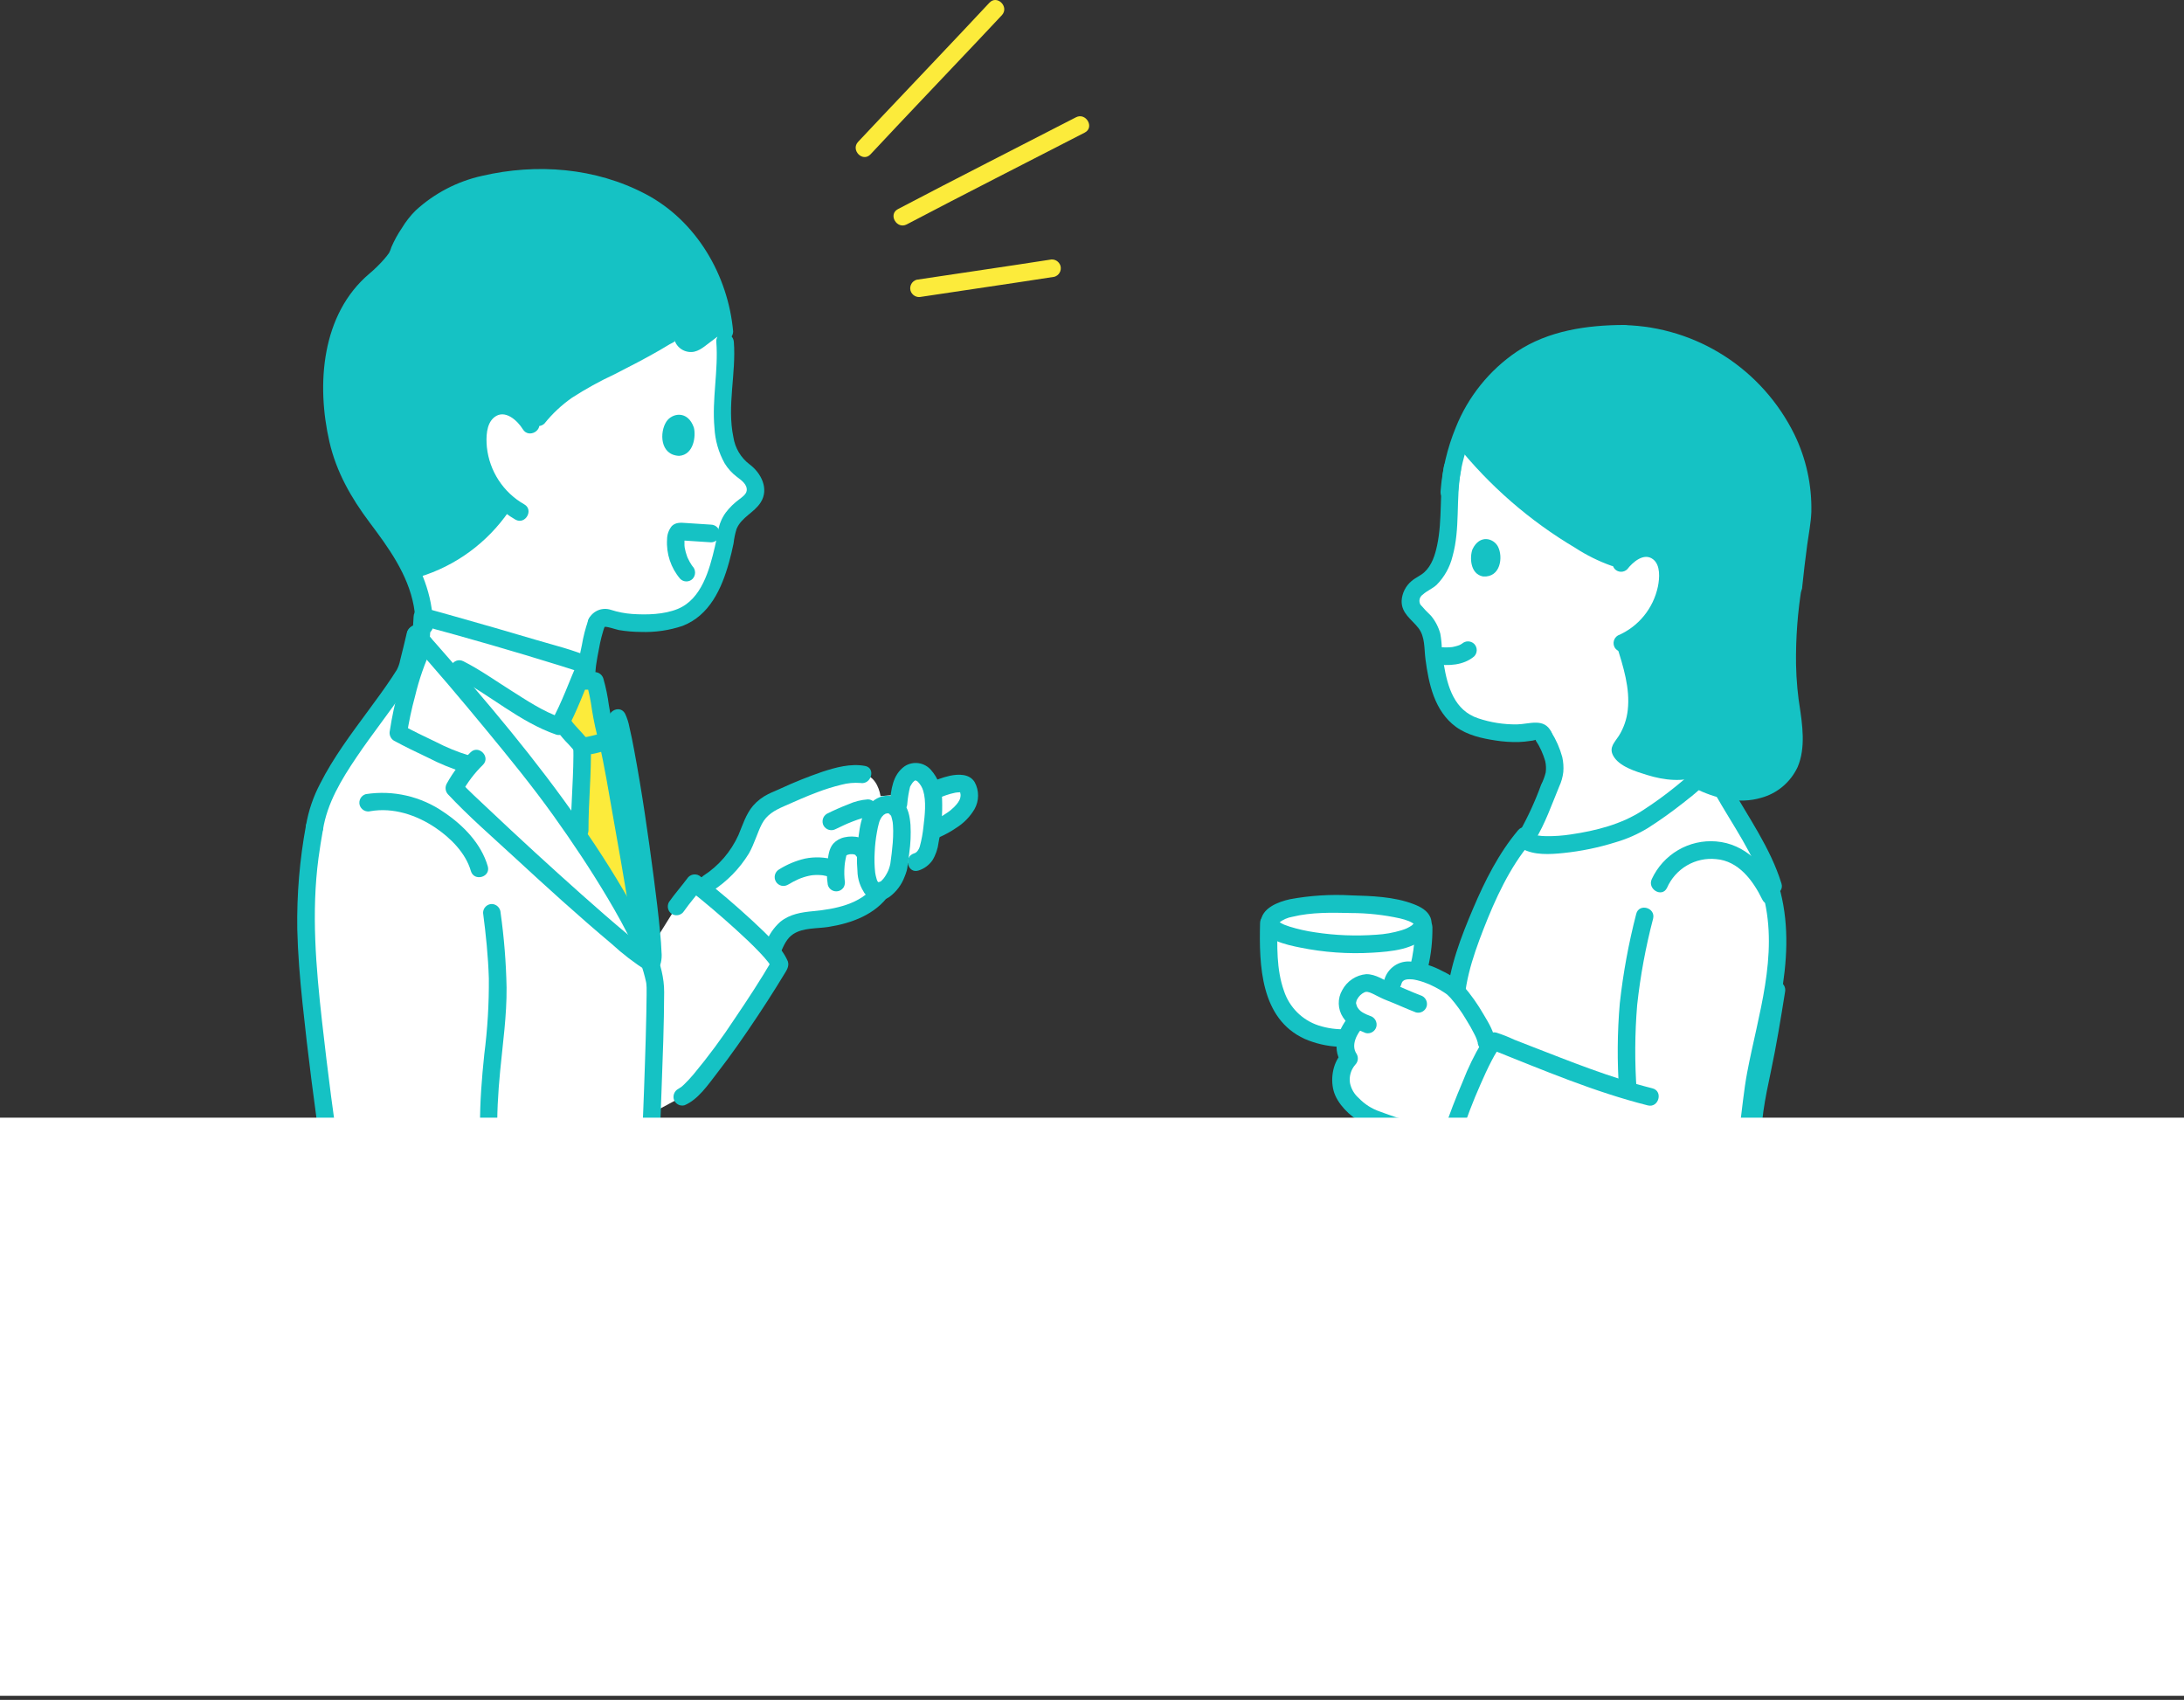 <svg width="194" height="151" viewBox="0 0 194 151" fill="none" xmlns="http://www.w3.org/2000/svg">
<rect x="0" y="0" width="194" height="151" fill="#333333" stroke="none"/>
<g clip-path="url(#clip0_657_17977)">
<path d="M157.389 138.962C157.927 136.197 158.274 133.399 158.428 130.586C158.666 126.013 157.834 119.422 157.309 116.157C154.986 116.157 146.936 116.346 144.511 116.346C139.979 116.346 137.611 116.346 132.28 116.231C131.725 120.994 131.493 125.789 131.585 130.584C131.649 133.188 131.78 135.915 131.95 138.686L157.389 138.962Z" fill="white"/>
<path d="M137.128 65.417C137.063 65.245 136.937 65.102 136.775 65.017C136.612 64.932 136.425 64.909 136.247 64.953C134.72 65.342 132.378 65.073 130.673 64.411C129.632 63.993 128.792 63.184 128.329 62.154C127.574 60.655 127.27 57.872 127.226 56.635C127.098 56.08 126.836 55.566 126.465 55.138C125.873 54.47 124.912 53.945 125.427 52.816C125.639 52.396 125.983 52.059 126.405 51.858C128.496 50.763 128.637 47.593 128.744 45.309C128.708 44.25 128.769 43.19 128.925 42.142C129.119 41.003 129.419 39.886 129.82 38.804L129.913 38.922C131.705 41.182 133.748 43.23 136 45.023C137.207 45.926 141.151 48.818 143.362 49.504L144.194 49.761C144.526 49.36 144.951 49.047 145.431 48.851C145.719 48.733 146.029 48.685 146.339 48.709C146.648 48.733 146.948 48.829 147.215 48.989C147.998 49.506 148.199 50.582 148.128 51.523C148.023 52.693 147.617 53.815 146.951 54.78C146.286 55.744 145.382 56.517 144.331 57.023C144.876 58.799 145.443 60.613 145.408 62.45C145.412 63.884 144.916 65.274 144.006 66.376C143.456 67.005 145.861 67.931 146.995 68.218C148.345 68.532 149.901 68.692 151.014 67.982C151.307 67.793 151.567 67.556 151.783 67.28C152.295 68.843 146.039 72.893 145.382 73.236C142.951 74.504 136.85 75.762 135.433 74.594C136.387 73.278 137.25 70.783 138.011 69.032C138.355 67.481 137.661 66.394 137.132 65.432" fill="white"/>
<path d="M125.159 88.473C126.018 86.547 126.462 84.46 126.46 82.348L126.403 82.057C126.429 80.851 122.966 80.393 119.979 80.318C116.217 80.224 112.909 80.607 112.707 81.988C112.629 85.082 112.741 87.175 113.631 89.021C114.59 91.01 116.554 92.18 119.164 92.18C122.047 92.18 123.521 91.153 124.541 89.595C124.774 89.237 124.981 88.862 125.159 88.473Z" fill="white"/>
<path d="M125.681 82.349C125.699 84.185 125.348 86.006 124.649 87.703C124.116 89.013 123.309 90.251 122.005 90.872C120.454 91.531 118.719 91.608 117.116 91.088C116.404 90.855 115.755 90.455 115.223 89.923C114.691 89.39 114.29 88.739 114.052 88.021C113.372 86.102 113.437 83.996 113.486 81.989C113.51 80.978 111.953 80.978 111.929 81.989C111.837 85.733 111.961 90.497 115.9 92.288C117.813 93.113 119.956 93.215 121.938 92.576C122.746 92.293 123.49 91.852 124.127 91.278C124.765 90.704 125.284 90.008 125.653 89.231C126.727 87.1 127.271 84.738 127.237 82.349C127.218 81.339 125.66 81.336 125.68 82.349H125.681Z" fill="#15C2C4"/>
<path d="M119.98 81.104C121.456 81.104 122.926 81.264 124.368 81.582C124.636 81.643 124.899 81.724 125.156 81.826C125.231 81.857 125.306 81.893 125.378 81.933C125.425 81.959 125.639 82.098 125.565 82.045C125.599 82.069 125.633 82.132 125.668 82.148C125.61 82.122 125.659 82.076 125.643 82.126C125.623 82.19 125.643 81.936 125.643 81.892C125.643 81.94 125.557 82.07 125.624 81.965C125.698 81.847 125.574 82.04 125.554 82.068C125.476 82.179 125.661 81.961 125.56 82.056C125.513 82.1 125.466 82.148 125.42 82.194C125.328 82.284 125.552 82.115 125.392 82.216C125.329 82.255 125.269 82.298 125.204 82.334C125.139 82.369 125.084 82.4 125.023 82.431C124.987 82.45 124.813 82.528 124.89 82.495C124.966 82.463 124.779 82.537 124.739 82.552C124.653 82.583 124.565 82.612 124.478 82.639C123.749 82.859 122.997 82.991 122.237 83.032C120.43 83.164 118.613 83.093 116.821 82.819C116.045 82.709 115.28 82.536 114.531 82.303C114.388 82.257 114.248 82.205 114.107 82.151C113.936 82.087 114.172 82.186 114.051 82.128C113.987 82.097 113.921 82.068 113.857 82.034C113.757 81.982 113.666 81.92 113.57 81.863C113.457 81.796 113.704 81.979 113.581 81.871C113.54 81.835 113.506 81.793 113.465 81.754C113.535 81.818 113.573 81.898 113.497 81.779C113.549 81.86 113.549 81.968 113.528 81.83C113.541 81.918 113.521 82.018 113.533 82.098C113.525 82.046 113.521 82.014 113.519 82.098C113.535 82.056 113.557 82.016 113.585 81.981C113.533 82.042 113.55 82.02 113.593 81.974C113.952 81.693 114.374 81.507 114.822 81.433C116.49 81.027 118.276 81.064 119.98 81.103C120.982 81.126 120.982 79.555 119.98 79.532C118.175 79.433 116.364 79.549 114.586 79.877C113.56 80.103 112.019 80.663 111.992 81.957C111.96 83.481 114.389 83.945 115.471 84.167C117.591 84.6 119.757 84.754 121.916 84.625C123.498 84.529 125.815 84.364 126.842 82.936C127.001 82.74 127.106 82.505 127.146 82.255C127.186 82.005 127.159 81.749 127.069 81.513C126.811 80.876 126.174 80.545 125.569 80.312C123.838 79.644 121.811 79.584 119.98 79.534C118.978 79.506 118.978 81.077 119.98 81.104Z" fill="#15C2C4"/>
<path d="M135.42 74.588C136.814 75.774 142.943 74.513 145.381 73.241C145.965 72.937 150.953 69.715 151.714 67.9L151.986 67.869C152.92 70.832 156.135 74.267 157.486 78.686L157.804 87.931C157.619 89.098 157.406 90.365 157.181 91.821C156.999 92.928 156.552 94.951 156.354 95.905C155.786 98.642 155.38 101.191 155.854 103.965C156.274 106.408 158.118 113.799 157.826 116.164C156.68 116.114 147.181 116.344 144.509 116.344C139.976 116.344 137.608 116.344 132.273 116.231C132.716 111.889 133.321 104.795 132.015 100.623C130.697 96.408 128.552 91.854 129.485 87.299C130.263 83.507 132.819 77.427 135.28 74.44C135.321 74.495 135.368 74.544 135.42 74.588Z" fill="white"/>
<path d="M132.354 117.017C139.25 117.165 146.135 117.12 153.031 116.999C154.449 116.974 155.868 116.943 157.287 116.942C158.289 116.942 158.291 115.372 157.287 115.372C151.273 115.376 145.264 115.589 139.249 115.55C136.951 115.535 134.653 115.496 132.354 115.447C131.352 115.425 131.352 116.996 132.354 117.017Z" fill="#15C2C4"/>
<path d="M149.715 57.965C149.388 59.806 149.028 61.56 149.4 63.423C149.706 64.957 150.21 66.441 150.646 67.941C150.926 68.909 152.429 68.498 152.148 67.524C151.736 66.103 151.265 64.697 150.953 63.249C150.595 61.587 150.925 60.029 151.218 58.38C151.267 58.18 151.238 57.968 151.136 57.788C151.035 57.608 150.869 57.474 150.673 57.414C150.474 57.361 150.262 57.389 150.082 57.491C149.903 57.594 149.771 57.764 149.715 57.964L149.715 57.965Z" fill="#15C2C4"/>
<path d="M136.461 65.833C136.806 66.382 137.074 66.976 137.256 67.6C137.333 67.934 137.349 68.281 137.301 68.621C137.209 68.996 137.073 69.359 136.896 69.702C136.375 71.141 135.738 72.534 134.991 73.867C134.461 74.728 135.809 75.516 136.336 74.66C137.256 73.168 137.833 71.475 138.503 69.861C138.693 69.454 138.815 69.018 138.866 68.571C138.901 68.128 138.87 67.681 138.772 67.247C138.559 66.468 138.233 65.725 137.805 65.041C137.316 64.159 135.971 64.95 136.461 65.834V65.833Z" fill="#15C2C4"/>
<path d="M144.302 29.663C147.147 29.744 149.924 30.559 152.366 32.032C154.809 33.505 156.836 35.585 158.253 38.075C159.651 40.522 160.286 43.337 160.076 46.154C160.017 46.534 159.97 46.842 159.97 46.842C159.796 48.005 159.581 49.623 159.396 51.309C158.316 57.674 158.858 61.397 159.149 63.206C159.387 64.49 159.4 65.805 159.188 67.094C158.82 69.347 155.63 71.727 150.906 69.334L149.279 68.51C148.508 68.519 147.74 68.422 146.995 68.224C145.861 67.938 143.456 67.01 144.006 66.383C144.916 65.281 145.412 63.891 145.408 62.456C145.443 60.62 144.874 58.804 144.331 57.029C145.383 56.524 146.286 55.751 146.951 54.786C147.617 53.822 148.023 52.699 148.128 51.529C148.2 50.587 147.998 49.512 147.215 48.996C146.949 48.835 146.649 48.739 146.339 48.715C146.03 48.691 145.719 48.74 145.431 48.857C144.951 49.053 144.526 49.366 144.195 49.768L143.363 49.51C141.151 48.824 137.206 45.932 136.001 45.03C133.748 43.236 131.705 41.189 129.913 38.928L129.819 38.807C130.044 38.193 130.306 37.593 130.603 37.011C131.414 35.398 132.546 33.972 133.928 32.82C135.309 31.667 136.911 30.814 138.633 30.313C139.63 30.059 140.646 29.887 141.67 29.8C142.53 29.707 143.393 29.657 144.258 29.651L144.302 29.663Z" fill="#15C2C4"/>
<path d="M144.549 50.562C145.029 49.943 146.025 49.052 146.841 49.683C147.511 50.2 147.417 51.368 147.27 52.096C147.069 53.057 146.641 53.955 146.022 54.713C145.402 55.471 144.61 56.067 143.713 56.449C143.536 56.555 143.407 56.727 143.355 56.928C143.303 57.129 143.331 57.343 143.434 57.523C143.542 57.699 143.712 57.826 143.911 57.879C144.109 57.931 144.32 57.905 144.499 57.805C145.716 57.258 146.765 56.393 147.54 55.3C148.314 54.207 148.785 52.925 148.903 51.587C149.012 50.317 148.631 48.791 147.394 48.195C145.941 47.495 144.373 48.26 143.449 49.452C143.309 49.602 143.231 49.801 143.231 50.007C143.231 50.213 143.309 50.412 143.449 50.562C143.596 50.708 143.794 50.79 144 50.79C144.206 50.79 144.404 50.708 144.551 50.562H144.549Z" fill="#15C2C4"/>
<path d="M128.264 41.405C127.834 43.737 128.148 46.128 127.655 48.447C127.473 49.308 127.188 50.221 126.52 50.831C126.179 51.142 125.741 51.31 125.388 51.611C125.13 51.826 124.919 52.091 124.767 52.391C124.615 52.691 124.525 53.019 124.504 53.355C124.471 54.489 125.379 54.996 125.99 55.781C126.601 56.566 126.496 57.607 126.62 58.547C126.909 60.76 127.426 63.171 129.326 64.564C130.328 65.298 131.644 65.599 132.85 65.776C133.527 65.884 134.213 65.93 134.899 65.914C135.25 65.902 135.6 65.868 135.946 65.812C136.077 65.802 136.206 65.778 136.332 65.741C136.445 65.688 136.483 65.683 136.444 65.723C136.363 65.655 136.367 65.685 136.456 65.814C136.903 66.717 138.247 65.924 137.801 65.021C137.165 63.733 135.846 64.328 134.751 64.347C133.577 64.362 132.409 64.179 131.295 63.804C129.193 63.105 128.583 61.022 128.251 59.019C128.176 58.567 128.118 58.114 128.075 57.658C128.067 57.195 128.02 56.733 127.937 56.278C127.777 55.701 127.499 55.165 127.119 54.705C126.787 54.389 126.471 54.056 126.173 53.708C126.089 53.56 126.064 53.385 126.104 53.218C126.144 53.052 126.245 52.908 126.386 52.814C126.758 52.474 127.246 52.293 127.622 51.942C128.308 51.246 128.792 50.376 129.024 49.423C129.722 46.937 129.305 44.337 129.769 41.823C129.952 40.835 128.451 40.411 128.268 41.405H128.264Z" fill="#15C2C4"/>
<path d="M158.553 51.66C157.965 55.003 157.836 58.413 158.17 61.792C158.343 63.261 158.65 64.698 158.523 66.188C158.416 67.464 157.958 68.4 156.789 69.04C155.066 69.983 152.96 69.478 151.3 68.654C150.405 68.209 149.614 69.563 150.514 70.01C152.337 70.915 154.446 71.463 156.454 70.864C157.153 70.672 157.803 70.33 158.359 69.861C158.915 69.392 159.363 68.807 159.674 68.147C160.417 66.426 160.102 64.362 159.833 62.574C159.816 62.461 159.8 62.348 159.783 62.235C159.776 62.186 159.77 62.138 159.763 62.09C159.783 62.238 159.761 62.069 159.756 62.033C159.719 61.736 159.686 61.438 159.657 61.139C159.591 60.433 159.552 59.726 159.538 59.019C159.506 56.694 159.679 54.372 160.055 52.078C160.103 51.877 160.073 51.665 159.972 51.486C159.871 51.306 159.705 51.172 159.51 51.112C159.31 51.058 159.098 51.086 158.919 51.188C158.74 51.291 158.608 51.461 158.552 51.661L158.553 51.66Z" fill="#15C2C4"/>
<path d="M144.258 28.866C140.952 28.88 137.535 29.37 134.727 31.24C132.29 32.892 130.401 35.243 129.305 37.991C128.566 39.793 128.113 41.701 127.962 43.645C127.884 44.653 129.441 44.648 129.519 43.645C129.94 38.148 133.221 32.672 138.694 31.108C140.511 30.633 142.382 30.407 144.258 30.436C145.259 30.431 145.262 28.861 144.258 28.866Z" fill="#15C2C4"/>
<path d="M144.303 30.448C151.972 30.614 159.356 37.027 159.349 45.042C159.304 46.073 159.191 47.1 159.01 48.115C158.829 49.456 158.668 50.799 158.529 52.144C158.53 52.352 158.613 52.551 158.758 52.698C158.904 52.845 159.102 52.928 159.308 52.929C159.513 52.925 159.708 52.841 159.853 52.694C159.998 52.548 160.082 52.351 160.086 52.144C160.216 50.884 160.365 49.626 160.534 48.371C160.664 47.408 160.864 46.441 160.898 45.47C160.95 43.09 160.434 40.732 159.395 38.594C157.991 35.745 155.844 33.335 153.186 31.624C150.527 29.912 147.456 28.963 144.303 28.878C143.3 28.856 143.3 30.427 144.303 30.448Z" fill="#15C2C4"/>
<path d="M143.624 57.382C144.184 59.211 144.814 61.141 144.589 63.082C144.501 63.889 144.232 64.666 143.804 65.355C143.443 65.926 142.905 66.376 143.283 67.102C143.798 68.094 145.335 68.54 146.312 68.843C147.791 69.304 149.569 69.53 151.022 68.87C152.699 68.108 153.496 66.15 153.375 64.381C153.306 63.378 151.748 63.371 151.818 64.381C151.899 65.569 151.498 66.951 150.328 67.471C149.204 67.97 147.743 67.657 146.622 67.296C146.137 67.147 145.666 66.956 145.214 66.725C145.076 66.652 144.812 66.489 144.747 66.445C144.713 66.406 144.675 66.37 144.634 66.337C144.702 66.349 144.625 66.413 144.656 66.363C144.667 66.343 144.705 66.511 144.706 66.577C144.706 66.728 144.545 66.852 144.709 66.754C144.966 66.506 145.17 66.208 145.309 65.877C145.492 65.541 145.648 65.191 145.774 64.83C146.02 64.115 146.158 63.367 146.182 62.61C146.26 60.68 145.685 58.787 145.126 56.965C144.831 56.002 143.327 56.413 143.625 57.382H143.624Z" fill="#15C2C4"/>
<path d="M129.363 39.48C132.307 43.161 135.887 46.273 139.93 48.669C140.94 49.326 142.022 49.861 143.156 50.263C144.114 50.57 144.523 49.054 143.57 48.749C142.669 48.426 141.808 48.002 141.001 47.484C140.032 46.907 139.094 46.279 138.167 45.632C136.461 44.451 134.864 43.12 133.393 41.652C132.353 40.618 131.375 39.522 130.465 38.369C130.318 38.223 130.121 38.141 129.914 38.141C129.708 38.141 129.51 38.223 129.364 38.369C129.222 38.519 129.144 38.718 129.144 38.925C129.144 39.131 129.222 39.33 129.364 39.48L129.363 39.48Z" fill="#15C2C4"/>
<path d="M152.345 70.521C153.891 73.279 155.788 75.838 156.74 78.894C157.04 79.854 158.543 79.443 158.242 78.476C157.246 75.28 155.305 72.611 153.69 69.728C153.197 68.849 151.851 69.639 152.345 70.521Z" fill="#15C2C4"/>
<path d="M135.197 75.385C136.272 75.986 137.679 75.895 138.858 75.775C140.445 75.613 142.011 75.29 143.533 74.811C144.531 74.519 145.486 74.097 146.375 73.556C147.451 72.871 148.491 72.126 149.494 71.337C150.532 70.521 151.837 69.547 152.388 68.297C152.486 68.116 152.512 67.904 152.46 67.704C152.408 67.504 152.282 67.332 152.109 67.222C151.93 67.119 151.718 67.09 151.519 67.143C151.32 67.196 151.149 67.326 151.044 67.504C150.634 68.433 149.668 69.189 148.847 69.863C147.916 70.617 146.946 71.322 145.941 71.972C144.031 73.225 141.757 73.797 139.517 74.124C138.812 74.232 138.1 74.283 137.387 74.276C137.11 74.277 136.832 74.255 136.558 74.21C136.442 74.186 136.325 74.158 136.21 74.124C136.152 74.107 136.094 74.085 136.038 74.064C136.161 74.111 136.032 74.055 135.985 74.028C135.107 73.538 134.321 74.892 135.199 75.385H135.197Z" fill="#15C2C4"/>
<path d="M148.077 78.868C148.443 78.033 149.062 77.337 149.844 76.878C150.626 76.419 151.532 76.221 152.432 76.313C154.443 76.474 155.724 78.23 156.542 79.906C156.984 80.812 158.328 80.017 157.887 79.113C156.797 76.882 155.023 74.951 152.432 74.742C151.259 74.647 150.085 74.915 149.066 75.511C148.048 76.106 147.233 77.001 146.731 78.075C146.293 78.978 147.635 79.776 148.076 78.868H148.077Z" fill="#15C2C4"/>
<path d="M156.663 79.674C157.979 84.918 156.166 90.135 155.198 95.266C154.581 98.539 154.62 102.133 153.226 105.208C152.525 106.755 151.444 107.964 149.74 108.31C148.759 108.511 149.174 110.025 150.154 109.825C153.838 109.072 155.176 105.197 155.773 101.899C156.072 100.248 156.222 98.569 156.48 96.942C156.926 94.129 157.687 91.382 158.188 88.58C158.743 85.481 158.938 82.337 158.165 79.255C157.919 78.276 156.417 78.691 156.663 79.672V79.674Z" fill="#15C2C4"/>
<path d="M145.341 81.186C144.666 83.792 144.179 86.444 143.883 89.122C143.659 91.712 143.64 94.317 143.826 96.911C143.886 97.915 145.444 97.922 145.383 96.911C145.201 94.367 145.215 91.812 145.426 89.271C145.709 86.683 146.182 84.12 146.842 81.603C147.084 80.622 145.583 80.204 145.341 81.186Z" fill="#15C2C4"/>
<path d="M156.534 116.224C157.433 121.76 158.002 127.435 157.469 133.036C157.286 134.955 156.998 136.861 156.638 138.755C156.451 139.742 157.951 140.165 158.14 139.172C158.822 135.816 159.193 132.404 159.248 128.979C159.225 125.961 159.014 122.948 158.618 119.956C158.45 118.57 158.26 117.185 158.034 115.806C157.979 115.606 157.847 115.436 157.667 115.333C157.488 115.23 157.276 115.203 157.077 115.256C156.88 115.316 156.714 115.449 156.612 115.629C156.511 115.809 156.482 116.022 156.532 116.222L156.534 116.224Z" fill="#15C2C4"/>
<path d="M131.524 116.01C130.885 121.673 130.671 127.376 130.885 133.072C130.957 134.945 131.056 136.817 131.171 138.687C131.233 139.691 132.791 139.698 132.728 138.687C132.347 132.487 132.183 126.305 132.684 120.106C132.794 118.739 132.927 117.374 133.082 116.011C133.08 115.803 132.998 115.604 132.852 115.457C132.706 115.31 132.509 115.227 132.303 115.225C132.098 115.23 131.903 115.314 131.758 115.461C131.613 115.607 131.529 115.804 131.524 116.011V116.01Z" fill="#15C2C4"/>
<path d="M157.057 87.722C156.715 89.868 156.384 92.012 155.935 94.138C155.457 96.404 154.936 98.683 154.874 101.009C154.884 102.802 155.106 104.587 155.536 106.327C155.895 108.03 156.262 109.732 156.573 111.446C156.846 112.951 157.208 114.579 157.055 116.118C157.056 116.326 157.139 116.525 157.284 116.672C157.43 116.819 157.627 116.902 157.833 116.904C158.039 116.899 158.234 116.815 158.379 116.669C158.524 116.522 158.608 116.325 158.612 116.118C158.749 114.744 158.46 113.295 158.235 111.946C157.947 110.218 157.586 108.502 157.223 106.789C156.849 105.311 156.59 103.806 156.447 102.288C156.317 99.897 156.797 97.552 157.293 95.228C157.793 92.877 158.179 90.513 158.558 88.139C158.606 87.938 158.577 87.726 158.475 87.547C158.374 87.367 158.208 87.234 158.013 87.173C157.813 87.119 157.601 87.147 157.422 87.25C157.243 87.353 157.111 87.523 157.055 87.723L157.057 87.722Z" fill="#15C2C4"/>
<path d="M134.847 73.751C133.13 75.792 131.899 78.244 130.858 80.69C129.794 83.189 128.75 85.88 128.523 88.614C128.239 92.03 129.408 95.359 130.499 98.532C131.003 99.859 131.4 101.225 131.687 102.616C131.903 103.975 132.015 105.349 132.022 106.726C132.038 109.849 131.867 112.97 131.513 116.073C131.514 116.281 131.597 116.48 131.742 116.627C131.888 116.774 132.085 116.857 132.291 116.858C132.497 116.854 132.692 116.769 132.837 116.623C132.982 116.477 133.066 116.28 133.07 116.073C133.34 113.4 133.56 110.718 133.585 108.03C133.609 105.341 133.471 102.585 132.639 100.008C131.64 96.913 130.292 93.821 130.07 90.536C129.883 87.769 130.779 85.093 131.77 82.549C132.812 79.873 134.09 77.069 135.948 74.861C136.593 74.095 135.497 72.978 134.847 73.75V73.751Z" fill="#15C2C4"/>
<path d="M119.679 93.759C119.545 93.438 119.486 93.091 119.508 92.743C119.529 92.395 119.631 92.058 119.804 91.757C120.016 91.332 120.288 90.94 120.612 90.594C120.175 90.335 119.855 89.914 119.722 89.421C119.491 88.649 120.223 87.614 121.084 87.362C121.824 87.147 122.611 87.817 123.316 88.079C123.349 88.091 123.382 88.104 123.416 88.118L123.715 87.25C124.291 84.964 128.236 87.003 129.169 87.856C130.053 88.664 132.004 91.721 132.037 92.575L132.067 93.377C130.916 95.612 129.933 97.932 129.129 100.317C127.065 100.175 124.83 100.365 124.156 100.111C123.09 99.707 121.906 99.45 120.967 98.819C120.211 98.293 119.608 97.572 119.222 96.732C119.001 95.935 119.155 94.604 119.835 94.023C119.773 93.941 119.721 93.853 119.679 93.759Z" fill="white"/>
<path d="M132.816 92.574C132.755 91.697 132.222 90.849 131.786 90.114C131.269 89.213 130.667 88.363 129.99 87.577C129.463 87.031 128.84 86.589 128.152 86.273C127.289 85.799 126.338 85.509 125.359 85.419C124.834 85.359 124.305 85.488 123.867 85.785C123.428 86.082 123.108 86.527 122.965 87.04C122.695 88.015 124.197 88.431 124.466 87.457C124.489 87.359 124.529 87.265 124.583 87.18C124.526 87.264 124.713 87.06 124.63 87.13C124.557 87.192 124.828 87.019 124.74 87.06C124.669 87.093 124.838 87.029 124.87 87.021C124.912 87.01 125.129 86.981 124.979 86.995C125.145 86.982 125.313 86.983 125.479 86.999C125.533 87.004 125.586 87.012 125.639 87.023C125.723 87.038 125.807 87.056 125.89 87.076C126.091 87.125 126.289 87.185 126.485 87.252C126.828 87.37 127.161 87.516 127.481 87.688C127.78 87.841 128.069 88.013 128.347 88.202C128.409 88.244 128.469 88.288 128.529 88.332C128.653 88.421 128.446 88.251 128.547 88.347C128.647 88.442 128.747 88.533 128.84 88.635C129.37 89.242 129.842 89.897 130.25 90.594C130.511 91.014 130.76 91.444 130.98 91.889C131.053 92.026 131.117 92.168 131.17 92.314C131.198 92.393 131.219 92.471 131.246 92.55C131.31 92.729 131.255 92.514 131.259 92.575C131.264 92.782 131.347 92.979 131.492 93.125C131.637 93.271 131.832 93.356 132.037 93.361C132.243 93.359 132.44 93.275 132.586 93.129C132.732 92.982 132.814 92.783 132.816 92.575V92.574Z" fill="#15C2C4"/>
<path d="M126.191 88.419C125.349 88.097 124.534 87.713 123.694 87.385C122.985 87.11 122.209 86.514 121.354 86.535C120.912 86.574 120.487 86.723 120.117 86.969C119.747 87.215 119.443 87.549 119.233 87.943C119.016 88.312 118.907 88.736 118.919 89.165C118.93 89.594 119.061 90.012 119.297 90.369C119.775 91.119 120.512 91.442 121.3 91.76C121.499 91.814 121.711 91.787 121.891 91.684C122.07 91.581 122.202 91.411 122.257 91.21C122.307 91.01 122.279 90.797 122.177 90.617C122.076 90.437 121.909 90.304 121.712 90.245C121.638 90.214 121.563 90.184 121.488 90.155C121.313 90.085 121.514 90.173 121.381 90.11C121.249 90.051 121.12 89.984 120.996 89.909C120.8 89.784 120.641 89.607 120.536 89.399C120.517 89.356 120.443 89.039 120.458 89.202C120.455 89.169 120.464 88.956 120.445 89.111C120.457 89.033 120.476 88.956 120.502 88.882C120.551 88.735 120.483 88.898 120.554 88.77C120.697 88.494 120.927 88.273 121.207 88.142C121.262 88.119 121.32 88.103 121.379 88.094C121.282 88.114 121.515 88.111 121.414 88.096C121.586 88.125 121.753 88.18 121.909 88.259C122.324 88.458 122.718 88.683 123.149 88.848C124.033 89.187 124.89 89.594 125.774 89.931C125.973 89.984 126.185 89.957 126.365 89.854C126.544 89.751 126.676 89.581 126.732 89.381C126.782 89.18 126.753 88.968 126.652 88.787C126.55 88.608 126.384 88.474 126.187 88.415L126.191 88.419Z" fill="#15C2C4"/>
<path d="M119.97 90.124C118.944 91.224 118.213 93.046 119.163 94.417L119.285 93.465C118.417 94.277 118.156 95.76 118.459 96.886C118.771 98.048 119.908 99.144 120.92 99.706C121.566 100.04 122.241 100.312 122.937 100.519C123.443 100.722 123.967 100.874 124.503 100.974C125.458 101.053 126.417 101.075 127.375 101.042C128.686 100.987 129.999 101.129 131.268 101.464C132.226 101.77 132.636 100.255 131.682 99.95C130.389 99.599 129.052 99.439 127.713 99.475C127.08 99.466 126.446 99.475 125.813 99.468C125.538 99.466 125.263 99.463 124.989 99.447C124.876 99.441 124.764 99.434 124.651 99.422C124.476 99.403 124.741 99.454 124.549 99.404C123.883 99.23 123.214 98.974 122.567 98.736C121.854 98.494 121.21 98.081 120.688 97.534C120.295 97.19 120.025 96.726 119.918 96.212C119.871 95.921 119.888 95.624 119.969 95.341C120.051 95.058 120.193 94.797 120.387 94.576C120.508 94.453 120.586 94.293 120.608 94.121C120.63 93.949 120.595 93.775 120.509 93.625C119.967 92.843 120.542 91.803 121.072 91.236C121.76 90.501 120.661 89.388 119.971 90.125L119.97 90.124Z" fill="#15C2C4"/>
<path d="M149.947 109.069C147.991 109.804 142.702 107.468 139.661 106.137C135.547 104.337 130.672 101.779 129.005 100.699C129.732 98.377 131.907 93.077 132.713 92.482C135.54 93.608 138.378 94.691 141.418 95.841C143.1 96.49 144.823 97.022 146.577 97.434" fill="white"/>
<path d="M149.74 108.312C148.862 108.621 147.567 108.268 146.577 107.984C145.087 107.537 143.624 107.003 142.196 106.384C139.14 105.106 136.142 103.697 133.203 102.156C131.918 101.484 130.62 100.808 129.398 100.021L129.756 100.908C130.258 99.355 130.841 97.83 131.502 96.339C131.821 95.608 132.151 94.879 132.523 94.172C132.668 93.897 132.817 93.625 132.986 93.365C133.025 93.307 133.209 93.079 133.081 93.222C133.136 93.156 133.197 93.094 133.264 93.038L132.506 93.24C137.057 95.05 141.616 96.993 146.37 98.192C147.343 98.437 147.757 96.922 146.784 96.677C143.059 95.737 139.504 94.295 135.926 92.908C135.451 92.724 134.976 92.539 134.502 92.352C133.989 92.109 133.46 91.9 132.92 91.727C132.303 91.577 131.912 92.155 131.622 92.604C130.962 93.71 130.397 94.87 129.932 96.072C129.319 97.522 128.729 98.99 128.254 100.492C128.211 100.659 128.223 100.836 128.287 100.996C128.351 101.155 128.465 101.29 128.612 101.379C131.224 103.062 134.088 104.415 136.891 105.735C139.832 107.12 142.853 108.523 145.973 109.446C147.243 109.821 148.847 110.287 150.154 109.828C151.094 109.497 150.69 107.979 149.74 108.313V108.312Z" fill="#15C2C4"/>
<path d="M127.472 58.995C128.645 59.168 129.998 59.113 130.948 58.306C131.093 58.158 131.175 57.958 131.175 57.751C131.175 57.542 131.093 57.343 130.948 57.195C130.8 57.053 130.602 56.973 130.397 56.973C130.192 56.973 129.995 57.053 129.847 57.195C129.73 57.294 130.044 57.056 129.903 57.15C129.871 57.172 129.839 57.193 129.806 57.213C129.765 57.238 129.723 57.261 129.68 57.283C129.612 57.317 129.411 57.392 129.693 57.283C129.424 57.387 129.144 57.46 128.859 57.5L129.065 57.472C128.636 57.524 128.201 57.522 127.772 57.465L127.979 57.493C127.948 57.489 127.917 57.485 127.886 57.48C127.683 57.431 127.47 57.459 127.286 57.559C127.108 57.664 126.978 57.836 126.926 58.037C126.873 58.239 126.903 58.453 127.007 58.633C127.056 58.721 127.123 58.799 127.203 58.861C127.283 58.923 127.374 58.968 127.472 58.994V58.995Z" fill="#15C2C4"/>
<path d="M130.793 48.802C130.551 49.453 130.562 50.992 131.738 51.208C133.306 51.313 133.528 49.469 133.065 48.561C132.686 47.818 131.438 47.429 130.793 48.802Z" fill="#15C2C4"/>
<path d="M53.977 65.814C53.688 64.749 53.456 63.669 53.283 62.579C53.177 61.874 53.03 61.175 52.841 60.487C52.452 60.48 51.967 60.482 51.551 60.467L51.446 60.462C50.906 61.728 50.268 63.23 49.864 64.066C50.03 64.325 50.153 64.52 50.153 64.52C50.42 64.942 51.26 65.726 51.573 66.174L51.708 66.365C51.756 68.639 51.485 71.198 51.496 73.737L51.442 74.365C53.337 77.153 55.669 80.844 57.044 83.856C57.005 83.371 56.984 83.074 56.984 83.074C56.874 81.609 54.472 67.924 53.977 65.814Z" fill="#FCEB3B"/>
<path d="M27.936 73.494C27.952 73.392 27.969 73.29 27.985 73.188C28.682 68.856 33.91 63.292 36.093 59.609C36.376 58.595 36.65 57.427 36.913 56.314C39.418 59.074 45.13 65.789 48.806 70.653C50.285 72.612 55.466 79.909 57.441 84.775L60.096 80.523C60.462 79.991 61.191 79.146 61.707 78.446C63.459 79.811 68.85 84.345 69.259 85.681C67.337 88.977 62.098 96.833 60.601 97.422L57.903 98.871C57.789 101.566 57.663 103.948 57.555 105.016C56.555 109.777 54.965 130.662 53.792 135.431C52.819 135.23 40.211 132.483 39.244 132.284C34.604 131.327 28.283 130.011 24.731 128.626C24.978 127.005 28.077 118.457 29.334 112.586C30.134 108.844 29.274 107.141 29.412 105.921C29.412 105.921 29.608 105.898 29.865 105.87C29.142 101.649 27.591 89.795 27.312 85.301C26.982 81.355 27.192 77.382 27.936 73.494Z" fill="white"/>
<path d="M39.137 55.216C38.455 55.026 37.897 54.872 37.52 54.772C37.503 54.996 37.449 56.075 37.395 56.853C40.093 59.871 45.349 66.08 48.806 70.654C49.336 71.355 50.339 72.739 51.499 74.45C51.497 73.999 51.496 73.738 51.496 73.738C51.485 71.199 51.756 68.64 51.707 66.366L51.573 66.175C51.259 65.727 50.419 64.943 50.153 64.521C50.153 64.521 50.01 64.295 49.864 64.067C50.436 62.881 51.477 60.362 52.047 59.071C51.052 58.621 43.054 56.311 39.137 55.216Z" fill="white"/>
<path d="M53.003 55.309C53.093 55.131 53.244 54.992 53.429 54.918C53.614 54.844 53.819 54.841 54.005 54.909C55.611 55.501 58.171 55.476 60.084 54.954L60.187 54.926C61.269 54.555 62.183 53.807 62.767 52.817C63.763 51.273 64.417 48.279 64.609 46.937C64.814 46.349 65.158 45.82 65.612 45.398C66.334 44.743 67.442 44.282 67.012 42.992C66.83 42.51 66.495 42.102 66.059 41.834C63.908 40.394 64.124 36.926 64.273 34.427C64.465 33.084 64.51 31.723 64.407 30.37C64.407 30.37 64.054 26.859 58.446 26.998C52.839 27.138 47.118 37.737 47.118 37.737C46.783 37.137 46.289 36.644 45.691 36.313C45.392 36.151 45.059 36.061 44.719 36.05C44.379 36.04 44.042 36.109 43.733 36.253C42.82 36.724 42.476 37.87 42.445 38.903C42.427 39.959 42.633 41.007 43.048 41.976C43.464 42.946 44.08 43.815 44.855 44.525C42.949 47.566 39.959 49.755 36.502 50.639C37.273 52.169 37.677 53.859 37.682 55.575C37.682 55.575 37.328 59.558 44.115 61C50.902 62.442 52.101 60.027 52.101 60.027C52.215 58.424 52.517 56.84 53.002 55.309" fill="white"/>
<path d="M55.308 17.162C53.947 16.608 52.524 16.221 51.071 16.009C48.523 15.631 45.929 15.725 43.416 16.287C41.262 16.68 39.256 17.661 37.615 19.123C36.802 19.805 36.023 21.186 35.53 22.135C35.441 22.306 35.402 22.575 35.347 22.677C34.782 23.526 34.09 24.282 33.297 24.918C31.675 26.314 30.522 28.182 29.995 30.265C29.43 32.727 29.349 35.277 29.755 37.77C30.107 40.196 31.023 42.503 32.427 44.504C33.58 46.24 34.73 47.467 35.548 48.937C35.898 49.485 36.217 50.053 36.503 50.639C39.96 49.754 42.95 47.566 44.855 44.525C44.08 43.815 43.464 42.946 43.049 41.976C42.633 41.007 42.427 39.959 42.445 38.903C42.476 37.87 42.821 36.722 43.733 36.252C44.042 36.109 44.38 36.04 44.719 36.05C45.059 36.061 45.392 36.151 45.692 36.313C46.333 36.672 46.856 37.214 47.195 37.871C48.458 36.175 48.974 35.751 49.717 35.172C50.298 34.711 50.915 34.297 51.561 33.935C54.084 32.579 57.011 31.232 59.554 29.615C59.648 29.556 59.754 29.519 59.864 29.506C59.974 29.493 60.085 29.504 60.19 29.54C60.295 29.575 60.392 29.633 60.472 29.71C60.552 29.787 60.615 29.88 60.655 29.984L60.662 30.003C60.706 30.113 60.773 30.21 60.859 30.29C60.946 30.369 61.048 30.428 61.16 30.462C61.272 30.495 61.39 30.503 61.505 30.484C61.62 30.465 61.73 30.42 61.826 30.353C62.579 29.82 63.658 28.965 64.204 28.599C64.204 28.599 64.22 28.592 64.248 28.577C63.954 26.475 63.207 24.464 62.059 22.686C60.911 20.907 59.39 19.404 57.603 18.283C57.037 17.945 56.449 17.646 55.843 17.388C55.662 17.309 55.484 17.233 55.308 17.162Z" fill="#15C2C4"/>
<path d="M47.79 37.342C46.956 35.989 45.444 34.87 43.793 35.385C42.301 35.851 41.714 37.467 41.666 38.904C41.645 40.374 42.016 41.822 42.74 43.098C43.464 44.374 44.514 45.43 45.782 46.156C46.657 46.651 47.443 45.295 46.568 44.8C45.654 44.282 44.876 43.551 44.299 42.669C43.721 41.786 43.361 40.777 43.248 39.726C43.17 38.88 43.17 37.648 43.91 37.062C44.85 36.316 45.968 37.36 46.446 38.135C46.972 38.991 48.322 38.202 47.79 37.342Z" fill="#15C2C4"/>
<path d="M53.675 55.706C53.753 55.581 54.757 55.931 54.977 55.968C55.623 56.076 56.276 56.132 56.93 56.134C58.182 56.18 59.432 55.999 60.622 55.602C63.029 54.674 64.108 52.288 64.76 49.942C64.914 49.388 65.048 48.829 65.162 48.264C65.21 47.828 65.3 47.397 65.43 46.978C65.883 45.918 66.984 45.555 67.575 44.622C68.337 43.417 67.596 41.999 66.578 41.245C65.806 40.66 65.291 39.793 65.145 38.83C64.564 36.046 65.402 33.176 65.186 30.37C65.108 29.369 63.551 29.361 63.629 30.37C63.824 32.923 63.228 35.451 63.464 38.005C63.521 39.112 63.83 40.191 64.368 41.157C64.656 41.628 65.029 42.039 65.469 42.369C65.843 42.652 66.388 43.022 66.329 43.572C66.292 43.913 65.918 44.157 65.667 44.355C65.214 44.685 64.811 45.08 64.47 45.526C64.123 46.003 63.891 46.555 63.793 47.139C63.71 47.627 63.609 48.112 63.496 48.591C63.018 50.617 62.322 53.218 60.206 54.089C58.978 54.593 57.451 54.626 56.148 54.537C55.51 54.491 54.88 54.369 54.271 54.173C53.913 54.052 53.523 54.059 53.169 54.194C52.816 54.329 52.519 54.583 52.329 54.914C51.799 55.775 53.147 56.563 53.674 55.706L53.675 55.706Z" fill="#15C2C4"/>
<path d="M43.861 44.624C42.155 47.074 39.681 48.874 36.837 49.734C35.88 50.023 36.288 51.54 37.252 51.248C40.48 50.266 43.283 48.211 45.206 45.417C45.308 45.237 45.336 45.023 45.284 44.822C45.232 44.621 45.104 44.449 44.927 44.343C44.748 44.242 44.536 44.214 44.338 44.267C44.139 44.319 43.968 44.447 43.861 44.624Z" fill="#15C2C4"/>
<path d="M48.365 37.62C49.066 36.745 49.888 35.976 50.804 35.335C52.022 34.548 53.294 33.846 54.608 33.236C55.95 32.551 57.291 31.862 58.596 31.11C58.901 30.934 59.203 30.755 59.503 30.571C59.631 30.493 59.881 30.405 59.968 30.286C59.965 30.29 59.948 30.28 59.926 30.268C59.926 30.268 59.844 30.032 59.951 30.307C59.977 30.377 60.008 30.446 60.044 30.511C60.163 30.713 60.325 30.886 60.52 31.015C60.714 31.145 60.936 31.227 61.167 31.257C61.913 31.363 62.451 30.869 63.008 30.45C63.535 30.055 64.053 29.647 64.597 29.277C65.424 28.716 64.645 27.353 63.811 27.921C63.349 28.235 62.907 28.578 62.462 28.914C62.118 29.21 61.745 29.47 61.348 29.687C61.381 29.673 61.457 29.851 61.327 29.588C61.253 29.434 61.154 29.294 61.036 29.172C60.814 28.95 60.531 28.802 60.224 28.745C59.472 28.603 58.874 29.125 58.267 29.486C56.943 30.271 55.581 30.978 54.214 31.679C52.866 32.306 51.556 33.011 50.29 33.791C49.15 34.536 48.129 35.452 47.264 36.508C47.123 36.658 47.045 36.857 47.045 37.063C47.045 37.27 47.123 37.469 47.264 37.619C47.411 37.765 47.609 37.846 47.815 37.846C48.021 37.846 48.218 37.765 48.365 37.619V37.62Z" fill="#15C2C4"/>
<path d="M65.125 29.451C64.677 24.439 61.847 19.607 57.355 17.242C52.889 14.89 47.681 14.493 42.816 15.622C40.617 16.11 38.583 17.17 36.918 18.699C36.447 19.168 36.036 19.694 35.694 20.265C35.334 20.794 35.024 21.357 34.77 21.945C34.718 22.123 34.649 22.296 34.564 22.461C34.42 22.668 34.264 22.866 34.096 23.053C33.694 23.509 33.259 23.934 32.794 24.324C28.556 27.92 28.085 34.14 29.265 39.259C29.881 41.933 31.194 44.227 32.825 46.402C34.508 48.646 36.227 50.996 36.752 53.823C36.854 54.401 36.905 54.988 36.904 55.575C36.912 56.585 38.469 56.587 38.461 55.575C38.44 52.82 37.395 50.44 35.982 48.133C35.252 46.941 34.337 45.875 33.529 44.736C32.757 43.683 32.097 42.551 31.559 41.359C30.628 39.083 30.193 36.632 30.284 34.172C30.348 31.544 30.863 28.879 32.562 26.804C33.223 25.996 34.041 25.38 34.761 24.635C35.146 24.243 35.501 23.822 35.822 23.375C36.06 22.946 36.272 22.502 36.457 22.047C37.029 20.898 37.855 19.897 38.871 19.121C39.759 18.45 40.741 17.916 41.785 17.536C45.907 16.161 50.365 16.209 54.456 17.671C56.947 18.526 59.136 20.097 60.754 22.189C62.373 24.282 63.35 26.806 63.566 29.451C63.571 29.657 63.655 29.854 63.8 30C63.945 30.146 64.14 30.231 64.344 30.236C64.55 30.235 64.748 30.151 64.893 30.004C65.039 29.858 65.121 29.659 65.123 29.451L65.125 29.451Z" fill="#15C2C4"/>
<path d="M55.474 123.503C55.286 125.132 55.098 126.712 54.915 128.176L55.318 128.094C56.38 127.877 61.53 127.075 62.682 126.7C62.834 125.704 59.003 108.025 58.435 104.817L58.06 102.694C57.957 103.509 57.871 104.193 57.812 104.68C57.223 107.484 56.34 116.002 55.474 123.503Z" fill="#BDBDBD"/>
<path d="M36.363 56.871C38.695 59.443 40.933 62.105 43.144 64.784C45.207 67.284 47.263 69.802 49.152 72.441C50.86 74.827 52.492 77.277 53.992 79.802C54.782 81.131 55.539 82.485 56.201 83.885C56.736 84.948 57.136 86.074 57.39 87.238C57.401 87.296 57.41 87.356 57.418 87.412C57.396 87.252 57.413 87.371 57.415 87.404C57.425 87.51 57.433 87.615 57.436 87.721C57.443 87.949 57.436 88.178 57.436 88.407C57.432 88.96 57.422 89.513 57.411 90.067C57.381 91.539 57.34 93.011 57.288 94.483C57.189 97.496 57.082 100.512 56.891 103.521C56.863 103.969 56.824 104.417 56.791 104.866C56.773 105.101 56.83 104.728 56.776 104.944C56.756 105.026 56.744 105.11 56.729 105.192C56.694 105.379 56.662 105.567 56.631 105.754C56.454 106.827 56.316 107.907 56.183 108.985C55.828 111.852 55.533 114.723 55.234 117.594C54.905 120.742 54.584 123.892 54.226 127.037C53.949 129.472 53.705 131.756 53.266 134.151C53.199 134.51 53.128 134.868 53.041 135.222L53.999 134.673C50.994 134.048 47.998 133.374 44.998 132.724C41.438 131.951 37.867 131.224 34.31 130.436C31.16 129.738 27.956 129.035 24.938 127.868L25.483 128.834C25.674 127.897 25.931 126.974 26.252 126.074C26.744 124.493 27.25 122.917 27.74 121.335C28.301 119.519 28.847 117.698 29.338 115.861C29.841 113.977 30.358 112.057 30.446 110.1C30.477 109.254 30.433 108.406 30.316 107.567C30.206 107.025 30.164 106.472 30.191 105.92C30.189 105.712 30.107 105.513 29.961 105.366C29.815 105.219 29.618 105.136 29.412 105.135C29.207 105.139 29.011 105.223 28.866 105.37C28.721 105.516 28.638 105.713 28.634 105.92C28.611 106.438 28.649 106.957 28.745 107.467C28.836 108.115 28.888 108.767 28.901 109.421C28.915 111.286 28.447 113.099 27.981 114.89C27.086 118.341 25.979 121.732 24.913 125.133C24.524 126.204 24.212 127.301 23.981 128.416C23.934 128.617 23.964 128.828 24.065 129.007C24.166 129.187 24.331 129.32 24.526 129.382C27.196 130.345 29.932 131.114 32.711 131.684C34.969 132.2 37.241 132.653 39.506 133.139C42.882 133.862 46.254 134.601 49.628 135.333C50.947 135.618 52.265 135.913 53.586 136.187C53.785 136.239 53.996 136.21 54.175 136.107C54.354 136.005 54.486 135.836 54.544 135.637C54.995 133.532 55.322 131.402 55.523 129.258C55.899 126.169 56.22 123.073 56.543 119.978C56.863 116.911 57.174 113.842 57.527 110.778C57.664 109.588 57.811 108.367 57.96 107.313C58.079 106.471 58.28 105.629 58.356 104.784C58.597 102.095 58.667 99.385 58.769 96.688C58.875 93.84 58.986 90.987 58.996 88.136C59.005 85.633 57.685 83.224 56.523 81.086C54.988 78.316 53.304 75.631 51.48 73.045C47.626 67.485 43.217 62.289 38.761 57.216C38.332 56.728 37.899 56.242 37.464 55.761C36.786 55.014 35.687 56.126 36.363 56.871Z" fill="#15C2C4"/>
<path d="M53.227 66.022C53.712 68.111 54.048 70.243 54.425 72.354C54.922 75.134 55.408 77.915 55.858 80.703C55.944 81.235 56.028 81.767 56.107 82.3C56.123 82.406 56.137 82.511 56.153 82.615C56.159 82.661 56.165 82.708 56.172 82.754C56.193 82.901 56.149 82.564 56.166 82.713C56.18 82.833 56.196 82.952 56.205 83.072C56.283 84.073 57.843 84.082 57.762 83.072C57.601 81.039 57.153 79 56.81 76.992C56.322 74.137 55.815 71.284 55.288 68.435C55.112 67.49 54.945 66.54 54.727 65.603C54.499 64.621 52.997 65.036 53.226 66.02L53.227 66.022Z" fill="#15C2C4"/>
<path d="M49.481 64.916C49.784 65.337 50.12 65.732 50.486 66.098C50.564 66.183 50.642 66.268 50.719 66.355C50.758 66.399 50.797 66.443 50.836 66.489C50.85 66.505 50.968 66.648 50.895 66.558C50.935 66.618 50.978 66.675 51.025 66.729C51.128 66.825 51.252 66.897 51.386 66.937C51.444 66.957 51.503 66.973 51.563 66.986C52.42 67.169 53.365 66.768 54.186 66.57C54.384 66.513 54.552 66.38 54.654 66.2C54.756 66.019 54.784 65.805 54.731 65.605C54.459 64.623 54.242 63.627 54.081 62.62C53.978 61.828 53.815 61.045 53.595 60.277C53.546 60.114 53.447 59.97 53.312 59.867C53.177 59.763 53.014 59.705 52.844 59.701C52.414 59.694 51.984 59.695 51.555 59.68C51.348 59.68 51.15 59.763 51.004 59.91C50.858 60.057 50.776 60.257 50.776 60.465C50.776 60.674 50.858 60.873 51.004 61.021C51.15 61.168 51.348 61.251 51.555 61.251C51.983 61.266 52.414 61.264 52.844 61.272L52.093 60.695C52.314 61.463 52.476 62.246 52.58 63.038C52.74 64.045 52.957 65.041 53.23 66.022L53.775 65.056C53.262 65.18 52.754 65.329 52.237 65.436C52.199 65.444 52.16 65.451 52.121 65.459C52.082 65.467 51.961 65.459 52.095 65.465C52.242 65.472 52.026 65.465 51.986 65.465C51.957 65.465 51.924 65.459 51.896 65.461C51.779 65.472 52.052 65.508 51.981 65.472C51.917 65.45 51.852 65.431 51.786 65.417L52.251 65.778C52.006 65.449 51.74 65.137 51.456 64.841C51.323 64.698 51.189 64.554 51.06 64.407C50.998 64.338 50.939 64.266 50.879 64.195C50.818 64.124 50.826 64.129 50.89 64.21C50.869 64.182 50.851 64.153 50.831 64.124C50.724 63.948 50.553 63.82 50.354 63.768C50.156 63.715 49.945 63.742 49.766 63.842C49.589 63.949 49.461 64.121 49.408 64.322C49.356 64.523 49.384 64.737 49.487 64.917L49.481 64.916Z" fill="#15C2C4"/>
<path d="M50.926 66.173C50.991 68.696 50.711 71.213 50.717 73.736C50.717 74.747 52.274 74.749 52.274 73.736C52.268 71.213 52.547 68.696 52.483 66.173C52.458 65.164 50.901 65.16 50.926 66.173Z" fill="#15C2C4"/>
<path d="M40.376 60.094C43.468 61.656 46.124 64.131 49.432 65.264C49.597 65.308 49.773 65.297 49.931 65.232C50.09 65.167 50.224 65.052 50.311 64.903C51.267 63.18 51.927 61.268 52.72 59.466C52.821 59.285 52.848 59.072 52.796 58.871C52.744 58.671 52.616 58.499 52.44 58.391C50.913 57.716 49.231 57.321 47.635 56.847C45.24 56.136 42.839 55.442 40.433 54.766C39.532 54.511 38.631 54.255 37.726 54.014C37.611 53.985 37.49 53.981 37.373 54.005C37.256 54.029 37.146 54.08 37.052 54.153C36.957 54.225 36.88 54.319 36.826 54.426C36.772 54.533 36.743 54.652 36.74 54.772C36.684 55.541 36.656 56.311 36.599 57.08C36.526 58.088 38.083 58.084 38.156 57.08C38.213 56.311 38.242 55.541 38.298 54.772L37.312 55.529C41.495 56.65 45.658 57.854 49.8 59.142C50.219 59.272 50.637 59.403 51.053 59.541C51.205 59.592 51.356 59.643 51.506 59.699C51.623 59.741 51.91 59.863 51.653 59.749L51.373 58.675C50.58 60.477 49.921 62.388 48.965 64.111L49.844 63.75C48.243 63.201 46.769 62.206 45.347 61.307C43.968 60.437 42.618 59.475 41.161 58.739C40.265 58.288 39.477 59.642 40.375 60.096L40.376 60.094Z" fill="#15C2C4"/>
<path d="M32.907 72.056C34.931 71.709 36.984 72.388 38.663 73.516C40.008 74.419 41.364 75.762 41.826 77.369C42.105 78.338 43.608 77.925 43.328 76.951C42.748 74.939 41.138 73.294 39.449 72.161C37.421 70.744 34.931 70.165 32.492 70.543C32.294 70.599 32.126 70.732 32.024 70.913C31.922 71.094 31.894 71.308 31.947 71.508C32.006 71.707 32.138 71.875 32.317 71.977C32.495 72.08 32.706 72.109 32.905 72.058L32.907 72.056Z" fill="#15C2C4"/>
<path d="M28.312 130.145C28.224 130.703 28.201 131.27 28.243 131.833C28.273 132.679 28.335 133.522 28.405 134.365C28.561 136.25 28.761 138.128 28.994 140.002C29.08 140.693 29.161 141.387 29.281 142.072C29.337 142.272 29.469 142.442 29.648 142.545C29.828 142.648 30.04 142.675 30.239 142.622C30.436 142.563 30.602 142.429 30.704 142.249C30.805 142.069 30.834 141.857 30.784 141.656C30.745 141.444 30.716 141.232 30.686 141.019C30.676 140.948 30.63 140.617 30.647 140.744C30.623 140.57 30.601 140.395 30.579 140.221C30.472 139.374 30.373 138.526 30.283 137.677C30.088 135.862 29.902 134.041 29.816 132.216C29.799 131.855 29.785 131.494 29.787 131.133C29.787 130.988 29.79 130.843 29.8 130.698C29.804 130.644 29.81 130.59 29.813 130.536C29.821 130.409 29.777 130.74 29.813 130.561C30.011 129.575 28.51 129.152 28.311 130.144L28.312 130.145Z" fill="#15C2C4"/>
<path d="M54.174 64.179C54.263 64.341 54.157 64.12 54.163 64.14C54.18 64.209 54.211 64.278 54.232 64.346C54.289 64.525 54.335 64.709 54.38 64.892C54.516 65.447 54.629 66.008 54.738 66.57C55.058 68.219 55.33 69.875 55.59 71.534C56.156 75.147 56.672 78.72 57.034 82.356C57.099 83.006 57.16 83.657 57.193 84.31C57.204 84.524 57.213 84.74 57.208 84.955C57.2 85.028 57.196 85.101 57.198 85.175C57.205 85.234 57.258 84.943 57.196 85.131C56.876 86.091 58.379 86.502 58.697 85.548C58.773 85.225 58.795 84.891 58.761 84.561C58.743 84.016 58.696 83.471 58.646 82.928C58.494 81.263 58.288 79.602 58.071 77.944C57.576 74.161 57.034 70.376 56.33 66.626C56.203 65.946 56.071 65.266 55.91 64.592C55.834 64.175 55.703 63.77 55.521 63.387C55.034 62.504 53.688 63.295 54.176 64.18L54.174 64.179Z" fill="#15C2C4"/>
<path d="M57.684 105.025C58.187 107.854 58.816 110.664 59.397 113.478C60.125 117.007 60.866 120.536 61.517 124.079C61.634 124.708 61.746 125.334 61.84 125.964C61.854 126.057 61.897 126.398 61.864 126.121C61.874 126.207 61.886 126.292 61.894 126.378C61.909 126.483 61.913 126.59 61.905 126.697L62.476 125.939C61.255 126.273 60.014 126.525 58.761 126.695C57.545 126.909 56.322 127.088 55.112 127.333C54.13 127.529 54.545 129.044 55.525 128.847C56.735 128.604 57.959 128.423 59.174 128.21C60.428 128.04 61.669 127.787 62.89 127.454C63.051 127.403 63.193 127.302 63.295 127.167C63.398 127.031 63.456 126.867 63.462 126.697C63.472 126.393 63.444 126.09 63.377 125.793C63.308 125.295 63.222 124.799 63.134 124.301C62.856 122.734 62.546 121.171 62.234 119.611C61.495 115.902 60.718 112.201 59.959 108.496C59.694 107.2 59.418 105.905 59.187 104.604C59.131 104.404 58.999 104.234 58.82 104.131C58.641 104.028 58.429 104.001 58.23 104.054C58.033 104.113 57.866 104.246 57.764 104.426C57.663 104.606 57.634 104.819 57.684 105.02V105.025Z" fill="#15C2C4"/>
<path d="M58.857 127.575C59.197 129.649 59.451 131.74 59.706 133.826C59.945 135.778 60.195 137.733 60.349 139.693C60.427 140.694 61.984 140.703 61.906 139.693C61.75 137.691 61.492 135.692 61.248 133.698C60.98 131.515 60.715 129.327 60.359 127.157C60.303 126.957 60.171 126.787 59.992 126.684C59.812 126.581 59.6 126.554 59.401 126.607C59.204 126.667 59.038 126.8 58.936 126.98C58.835 127.16 58.806 127.373 58.856 127.573L58.857 127.575Z" fill="#15C2C4"/>
<path d="M28.688 73.702C29.065 71.323 30.33 69.249 31.653 67.284C33.061 65.193 34.641 63.225 36.048 61.134C36.447 60.613 36.755 60.028 36.957 59.402C37.202 58.486 37.418 57.563 37.637 56.641C37.87 55.659 36.368 55.239 36.135 56.223C35.944 57.031 35.754 57.839 35.546 58.642C35.491 58.941 35.391 59.23 35.249 59.498C35.105 59.73 34.957 59.961 34.805 60.188C34.137 61.194 33.417 62.164 32.703 63.137C31.179 65.211 29.61 67.295 28.443 69.601C27.834 70.755 27.41 71.998 27.186 73.284C27.137 73.485 27.167 73.697 27.268 73.877C27.369 74.056 27.535 74.19 27.731 74.251C27.93 74.304 28.142 74.277 28.322 74.174C28.501 74.071 28.633 73.901 28.689 73.701L28.688 73.702Z" fill="#15C2C4"/>
<path d="M62.865 78.476C67.815 75.081 65.522 72.499 69.029 71.036C70.107 70.587 74.582 68.381 76.63 68.796C77.586 68.839 78.074 69.86 78.218 70.716L79.906 70.571C79.941 70.206 80.026 69.848 80.159 69.507C81.125 67.629 82.503 68.816 82.825 70.293L82.907 70.254C83.341 70.045 85.56 69.081 85.952 69.96C86.987 72.279 82.454 73.942 82.757 73.805C82.687 74.299 82.595 74.786 82.485 75.268C82.438 75.566 82.31 75.844 82.117 76.074C81.923 76.303 81.67 76.474 81.386 76.568L79.866 76.723C79.861 76.762 79.856 76.797 79.851 76.833C79.742 77.656 79.028 78.967 78.251 79.164C77.072 80.813 74.658 81.538 71.933 81.748C69.402 81.945 69.05 83.406 68.473 84.668" fill="white"/>
<path d="M63.258 79.154C64.584 78.301 65.702 77.156 66.528 75.805C67.01 74.953 67.283 73.944 67.678 73.187C68.104 72.372 68.817 71.98 69.643 71.617C70.627 71.185 71.604 70.743 72.612 70.369C73.305 70.104 74.015 69.883 74.736 69.708C75.285 69.561 75.855 69.507 76.421 69.551C77.401 69.73 77.823 68.216 76.835 68.036C75.56 67.803 74.236 68.165 73.028 68.563C71.796 68.985 70.586 69.47 69.403 70.016L68.858 70.259C68.598 70.374 68.941 70.225 68.728 70.315C68.555 70.389 68.381 70.463 68.213 70.551C67.711 70.803 67.261 71.15 66.89 71.575C66.252 72.326 65.948 73.341 65.597 74.172C64.923 75.659 63.838 76.917 62.471 77.796C61.651 78.365 62.429 79.728 63.257 79.152L63.258 79.154Z" fill="#15C2C4"/>
<path d="M83.299 70.933C83.368 70.901 83.436 70.87 83.505 70.84C83.658 70.771 83.308 70.92 83.477 70.851C83.538 70.826 83.599 70.801 83.66 70.777C83.913 70.677 84.171 70.589 84.433 70.515C84.578 70.475 84.723 70.439 84.871 70.411C84.945 70.397 85.172 70.388 84.897 70.403C84.972 70.398 85.046 70.387 85.121 70.384C85.18 70.384 85.238 70.384 85.297 70.384C85.489 70.389 85.107 70.335 85.283 70.382C85.33 70.394 85.38 70.417 85.427 70.424C85.261 70.398 85.258 70.346 85.342 70.395C85.461 70.464 85.283 70.364 85.272 70.337C85.289 70.359 85.307 70.378 85.329 70.395C85.225 70.32 85.212 70.234 85.26 70.317C85.297 70.379 85.26 70.395 85.236 70.251C85.248 70.292 85.262 70.334 85.279 70.373C85.3 70.44 85.313 70.507 85.329 70.575C85.357 70.695 85.318 70.494 85.318 70.485C85.314 70.535 85.327 70.591 85.327 70.642C85.327 70.707 85.318 70.77 85.317 70.834C85.323 70.567 85.323 70.77 85.303 70.85C85.287 70.912 85.264 70.972 85.246 71.033C85.198 71.175 85.332 70.854 85.264 70.988C85.247 71.023 85.231 71.058 85.213 71.093C85.179 71.157 85.141 71.22 85.102 71.28C85.063 71.341 84.897 71.522 85.071 71.335C84.966 71.447 84.876 71.568 84.766 71.676C84.665 71.776 84.559 71.873 84.451 71.962C84.418 71.989 84.382 72.014 84.351 72.043C84.495 71.907 84.451 71.967 84.407 71.999C84.339 72.05 84.271 72.101 84.202 72.149C83.726 72.481 83.219 72.765 82.689 72.998C82.511 73.103 82.382 73.276 82.329 73.477C82.277 73.678 82.306 73.892 82.409 74.072C82.518 74.248 82.688 74.374 82.886 74.427C83.085 74.479 83.295 74.453 83.475 74.354C83.992 74.126 84.487 73.85 84.954 73.53C85.61 73.117 86.159 72.553 86.558 71.885C86.765 71.521 86.876 71.11 86.88 70.69C86.885 70.27 86.783 69.857 86.584 69.488C86.124 68.717 85.139 68.752 84.378 68.91C83.733 69.057 83.108 69.282 82.516 69.579C82.338 69.685 82.209 69.857 82.156 70.058C82.104 70.259 82.133 70.473 82.236 70.653C82.344 70.829 82.514 70.956 82.713 71.009C82.911 71.061 83.121 71.035 83.301 70.935L83.299 70.933Z" fill="#15C2C4"/>
<path d="M80.593 71.381C80.636 70.883 80.717 70.389 80.835 69.904C80.868 69.81 80.867 69.81 80.831 69.904L80.888 69.797C80.946 69.708 81.007 69.593 81.065 69.522C81.123 69.452 81.189 69.402 81.251 69.339C81.199 69.384 81.209 69.382 81.282 69.332C81.202 69.36 81.204 69.36 81.287 69.332L81.351 69.316C81.249 69.327 81.244 69.33 81.334 69.326C81.424 69.332 81.417 69.331 81.313 69.322C81.344 69.329 81.375 69.338 81.405 69.349C81.458 69.368 81.444 69.363 81.369 69.335C81.408 69.356 81.447 69.379 81.486 69.404C81.618 69.515 81.434 69.344 81.55 69.462C81.762 69.682 81.919 69.951 82.007 70.245C82.287 71.152 82.155 72.416 82.028 73.437C81.969 74.024 81.862 74.605 81.708 75.174C81.664 75.338 81.586 75.489 81.477 75.619C81.4 75.712 81.297 75.78 81.18 75.811C80.23 76.12 80.635 77.637 81.594 77.326C82.088 77.17 82.519 76.855 82.82 76.429C83.118 75.944 83.306 75.398 83.372 74.83C83.625 73.573 83.73 72.29 83.684 71.008C83.684 70.049 83.336 69.122 82.705 68.404C82.422 68.074 82.03 67.857 81.602 67.793C81.174 67.73 80.737 67.823 80.371 68.057C79.278 68.82 79.152 70.157 79.037 71.381C79.039 71.589 79.121 71.788 79.267 71.935C79.412 72.082 79.61 72.165 79.816 72.166C80.021 72.162 80.216 72.078 80.362 71.931C80.507 71.785 80.59 71.588 80.594 71.381H80.593Z" fill="#15C2C4"/>
<path d="M76.874 79.435C77.144 79.725 77.509 79.908 77.902 79.951C78.295 79.993 78.69 79.892 79.015 79.665C79.622 79.213 80.086 78.593 80.352 77.881C80.424 77.713 80.485 77.541 80.535 77.366C80.553 77.3 80.569 77.234 80.582 77.169C80.588 77.138 80.593 77.107 80.598 77.075C80.601 77.054 80.64 76.763 80.625 76.872C80.614 76.957 80.641 76.759 80.645 76.726L80.699 76.323C80.723 76.138 80.748 75.953 80.769 75.767C80.887 74.941 80.923 74.105 80.877 73.272C80.819 72.529 80.683 71.699 80.099 71.176C79.844 70.944 79.531 70.786 79.194 70.719C78.857 70.651 78.508 70.678 78.185 70.795C76.589 71.395 76.371 73.308 76.211 74.789C76.108 75.639 76.093 76.498 76.165 77.351C76.174 78.104 76.422 78.835 76.872 79.437C77.018 79.584 77.216 79.667 77.422 79.667C77.629 79.667 77.827 79.584 77.973 79.437C78.119 79.289 78.201 79.09 78.201 78.881C78.201 78.673 78.119 78.473 77.973 78.326C77.873 78.214 78.046 78.49 77.985 78.342C77.97 78.312 77.954 78.284 77.935 78.256C77.91 78.215 77.857 78.056 77.925 78.248C77.908 78.201 77.891 78.155 77.876 78.109C77.843 78.007 77.817 77.903 77.794 77.798C77.781 77.741 77.77 77.684 77.76 77.627C77.751 77.579 77.744 77.531 77.736 77.484C77.745 77.557 77.746 77.562 77.739 77.506C77.673 76.908 77.659 76.306 77.696 75.706C77.721 75.099 77.789 74.494 77.9 73.897C77.946 73.627 78.005 73.36 78.079 73.096C78.106 72.993 78.143 72.893 78.191 72.798C78.216 72.751 78.242 72.704 78.269 72.658C78.296 72.613 78.323 72.572 78.353 72.53C78.306 72.591 78.311 72.587 78.368 72.519C78.399 72.485 78.435 72.453 78.465 72.419C78.59 72.274 78.355 72.467 78.513 72.375C78.55 72.356 78.586 72.334 78.62 72.309C78.751 72.201 78.496 72.329 78.654 72.289C78.701 72.277 78.749 72.263 78.794 72.249C78.897 72.219 78.61 72.238 78.783 72.249C78.828 72.253 78.876 72.249 78.921 72.249C78.982 72.255 78.958 72.252 78.85 72.24C78.886 72.247 78.921 72.257 78.956 72.267C79.12 72.346 78.846 72.2 78.946 72.262C78.985 72.287 79.026 72.31 79.065 72.335C78.884 72.218 79.176 72.512 79.073 72.348C79.102 72.394 79.128 72.44 79.155 72.486C79.216 72.59 79.11 72.313 79.172 72.519C79.219 72.673 79.257 72.831 79.287 72.99C79.335 73.262 79.282 72.922 79.301 73.087C79.31 73.162 79.316 73.238 79.322 73.314C79.333 73.471 79.338 73.629 79.34 73.788C79.344 74.148 79.327 74.507 79.301 74.866C79.277 75.18 79.244 75.494 79.207 75.808C79.163 76.172 79.154 76.224 79.109 76.556L79.081 76.765C79.095 76.664 79.095 76.658 79.081 76.748C79.064 76.814 79.053 76.88 79.035 76.945C79.017 77.008 78.996 77.084 78.971 77.152C78.962 77.178 78.886 77.377 78.939 77.25C78.877 77.396 78.806 77.539 78.726 77.676C78.692 77.734 78.657 77.791 78.622 77.847C78.606 77.871 78.462 78.075 78.538 77.976C78.445 78.091 78.344 78.2 78.235 78.3C78.126 78.404 78.202 78.323 78.23 78.305C78.191 78.33 77.989 78.496 78.136 78.375C78.1 78.392 78.061 78.403 78.021 78.409C78.132 78.398 78.143 78.395 78.055 78.4C77.967 78.395 77.978 78.397 78.088 78.406C78.044 78.388 77.981 78.349 78.101 78.418C78.061 78.398 78.023 78.374 77.987 78.347C78.051 78.393 78.048 78.384 77.976 78.32C77.263 77.611 76.162 78.721 76.874 79.435Z" fill="#15C2C4"/>
<path d="M69.983 78.592C70.306 78.397 70.641 78.223 70.985 78.069C70.837 78.134 71.102 78.024 71.128 78.014C71.215 77.982 71.303 77.951 71.392 77.922C71.544 77.874 71.698 77.832 71.855 77.798C71.943 77.778 72.032 77.765 72.121 77.748C71.942 77.783 72.156 77.745 72.183 77.742C72.365 77.725 72.547 77.719 72.73 77.726C72.799 77.728 72.869 77.732 72.938 77.738C72.986 77.742 73.032 77.746 73.079 77.752C72.99 77.739 72.993 77.739 73.086 77.752C73.283 77.788 73.475 77.83 73.669 77.884C73.869 77.94 74.081 77.913 74.261 77.81C74.441 77.707 74.573 77.537 74.627 77.336C74.682 77.135 74.656 76.921 74.554 76.739C74.452 76.558 74.283 76.425 74.084 76.37C73.245 76.129 72.362 76.094 71.507 76.268C70.69 76.46 69.91 76.786 69.197 77.234C69.019 77.339 68.889 77.511 68.837 77.713C68.785 77.914 68.814 78.128 68.918 78.308C69.022 78.488 69.193 78.619 69.393 78.672C69.593 78.725 69.805 78.695 69.983 78.59V78.592Z" fill="#15C2C4"/>
<path d="M75.033 78.185C75.012 78.037 75.05 78.345 75.033 78.196C75.027 78.137 75.021 78.078 75.016 78.019C75.007 77.901 75.001 77.78 74.998 77.66C74.993 77.424 75.001 77.188 75.02 76.953C75.024 76.9 75.029 76.847 75.035 76.794C75.038 76.763 75.064 76.556 75.046 76.687C75.029 76.812 75.054 76.637 75.059 76.607C75.07 76.536 75.082 76.466 75.095 76.396C75.116 76.283 75.14 76.17 75.166 76.058C75.176 76.015 75.188 75.973 75.198 75.931C75.2 75.919 75.207 75.908 75.209 75.896C75.219 75.844 75.11 76.085 75.164 76.007C75.177 75.987 75.19 75.967 75.201 75.945C75.248 75.859 75.066 76.094 75.139 76.028C75.16 76.008 75.18 75.988 75.201 75.966C75.292 75.874 75.049 76.067 75.133 76.018C75.183 75.988 75.231 75.958 75.282 75.93C75.404 75.865 75.101 75.996 75.211 75.96C75.242 75.949 75.273 75.937 75.305 75.927C75.365 75.908 75.426 75.893 75.488 75.881C75.517 75.876 75.546 75.872 75.575 75.866C75.297 75.918 75.443 75.883 75.516 75.879C75.58 75.874 75.644 75.874 75.711 75.876C75.74 75.876 75.769 75.878 75.799 75.881C75.818 75.881 75.838 75.885 75.857 75.886C75.942 75.893 75.653 75.851 75.736 75.871C75.804 75.887 75.872 75.898 75.939 75.92C75.976 75.932 76.092 75.98 75.947 75.918C75.802 75.856 75.926 75.91 75.96 75.929C75.985 75.943 76.009 75.961 76.034 75.975C76.112 76.02 75.936 75.897 75.936 75.897C75.94 75.907 75.963 75.92 75.971 75.929C76.035 75.996 76.031 76.05 75.927 75.859C75.942 75.886 75.961 75.912 75.976 75.938C76.082 76.116 76.252 76.246 76.452 76.298C76.651 76.351 76.863 76.323 77.042 76.219C77.216 76.111 77.343 75.939 77.395 75.739C77.447 75.538 77.421 75.326 77.321 75.145C76.897 74.341 75.83 74.198 75.033 74.373C74.643 74.451 74.288 74.65 74.016 74.942C73.627 75.399 73.574 76.031 73.501 76.607C73.42 77.27 73.431 77.941 73.532 78.601C73.585 78.799 73.714 78.969 73.889 79.073C74.071 79.177 74.287 79.206 74.489 79.151C74.686 79.096 74.853 78.967 74.957 78.79C75.05 78.603 75.078 78.39 75.034 78.185H75.033Z" fill="#15C2C4"/>
<path d="M77.656 78.662C76.508 80.322 74.114 80.761 72.259 80.935C71.188 81.036 70.169 81.189 69.306 81.887C68.728 82.406 68.284 83.059 68.013 83.79C67.915 83.971 67.889 84.183 67.941 84.383C67.993 84.582 68.119 84.754 68.292 84.864C68.471 84.968 68.683 84.996 68.882 84.943C69.081 84.891 69.252 84.761 69.357 84.582C69.625 83.967 69.896 83.338 70.468 82.969C71.354 82.396 72.574 82.497 73.578 82.34C75.641 82.014 77.762 81.246 79.001 79.456C79.575 78.625 78.226 77.839 77.656 78.663V78.662Z" fill="#15C2C4"/>
<path d="M74.237 73.644C74.494 73.515 74.754 73.392 75.015 73.275C75.086 73.243 75.157 73.212 75.229 73.18C75.264 73.165 75.302 73.151 75.337 73.133C75.147 73.228 75.259 73.168 75.304 73.148C75.457 73.084 75.612 73.021 75.767 72.961C76.039 72.856 76.316 72.758 76.597 72.677C76.72 72.642 76.844 72.61 76.969 72.586C76.996 72.581 77.022 72.577 77.047 72.572C77.164 72.549 76.853 72.591 76.944 72.586C76.992 72.583 77.039 72.578 77.087 72.578C77.294 72.578 77.492 72.495 77.638 72.348C77.784 72.2 77.866 72.001 77.866 71.792C77.866 71.584 77.784 71.384 77.638 71.237C77.492 71.09 77.294 71.007 77.087 71.007C76.487 71.05 75.9 71.199 75.352 71.447C74.705 71.696 74.067 71.977 73.448 72.288C73.271 72.394 73.142 72.566 73.09 72.767C73.038 72.968 73.066 73.182 73.169 73.362C73.277 73.538 73.448 73.666 73.646 73.718C73.844 73.771 74.055 73.744 74.234 73.644H74.237Z" fill="#15C2C4"/>
<path d="M60.808 98.177C62.015 97.672 62.903 96.346 63.679 95.346C64.966 93.688 66.166 91.962 67.326 90.213C67.874 89.388 68.411 88.555 68.937 87.715C69.164 87.354 69.387 86.99 69.608 86.624C69.837 86.243 70.135 85.865 69.983 85.396C69.703 84.757 69.294 84.183 68.784 83.711C68.157 83.028 67.484 82.389 66.803 81.762C65.339 80.415 63.825 79.114 62.258 77.89C62.172 77.809 62.069 77.748 61.957 77.711C61.845 77.675 61.726 77.663 61.609 77.679C61.492 77.694 61.38 77.735 61.281 77.799C61.182 77.863 61.098 77.949 61.035 78.049C60.511 78.752 59.928 79.409 59.424 80.127C59.321 80.307 59.293 80.521 59.345 80.722C59.397 80.923 59.526 81.095 59.703 81.202C59.882 81.302 60.093 81.329 60.292 81.277C60.49 81.224 60.661 81.096 60.768 80.92C61.272 80.203 61.856 79.545 62.38 78.843L61.157 79.001C62.597 80.127 63.991 81.321 65.347 82.549C66.081 83.214 66.806 83.892 67.488 84.611C67.747 84.886 68.003 85.164 68.235 85.462C68.144 85.344 68.286 85.532 68.302 85.556C68.341 85.615 68.384 85.674 68.419 85.735C68.447 85.78 68.471 85.83 68.499 85.875C68.616 86.054 68.475 85.79 68.508 85.891L68.586 85.286C67.563 87.034 66.453 88.734 65.316 90.41C64.173 92.157 62.932 93.836 61.599 95.439C61.333 95.748 61.061 96.052 60.766 96.333C60.705 96.39 60.643 96.446 60.581 96.502C60.539 96.541 60.351 96.675 60.527 96.551C60.449 96.606 60.128 96.774 60.392 96.663C60.197 96.724 60.032 96.858 59.93 97.037C59.829 97.216 59.799 97.428 59.847 97.629C59.903 97.829 60.035 97.999 60.214 98.102C60.394 98.205 60.606 98.233 60.805 98.179L60.808 98.177Z" fill="#15C2C4"/>
<path d="M25.497 113.582C27.344 121.282 30.605 134.839 31.962 140.493C31.986 140.593 32.03 140.687 32.09 140.771C32.151 140.854 32.227 140.924 32.314 140.978C32.401 141.031 32.498 141.067 32.6 141.083C32.701 141.099 32.804 141.094 32.903 141.07C46.467 137.78 56.349 135.28 67.774 132.488C67.874 132.464 67.968 132.421 68.051 132.36C68.133 132.299 68.204 132.223 68.257 132.135C68.311 132.047 68.347 131.949 68.363 131.847C68.379 131.745 68.375 131.641 68.351 131.54C66.913 125.551 63.394 110.961 61.934 104.883C61.906 104.764 61.855 104.653 61.783 104.554C61.712 104.455 61.622 104.372 61.519 104.308C61.415 104.245 61.3 104.202 61.181 104.183C61.061 104.165 60.939 104.17 60.822 104.199C56.359 105.28 36.338 110.132 26.069 112.636C25.97 112.66 25.876 112.704 25.794 112.764C25.711 112.825 25.641 112.901 25.588 112.989C25.535 113.077 25.499 113.175 25.484 113.277C25.468 113.378 25.473 113.482 25.497 113.582Z" fill="white"/>
<path d="M24.779 113.927C25.856 118.415 26.934 122.902 28.013 127.39C29.012 131.545 30.011 135.701 31.01 139.857C31.073 140.295 31.201 140.721 31.389 141.122C31.56 141.397 31.811 141.614 32.108 141.742C32.405 141.87 32.733 141.903 33.05 141.838C34.607 141.555 36.149 141.092 37.685 140.715C40.53 140.02 43.374 139.322 46.217 138.62C51.431 137.333 56.644 136.044 61.856 134.751C63.171 134.427 64.486 134.103 65.801 133.781C66.943 133.501 68.756 133.427 69.079 132.014C69.264 131.205 68.82 130.149 68.63 129.36C68.415 128.465 68.199 127.57 67.984 126.675C66.928 122.287 65.871 117.898 64.813 113.51C64.324 111.478 63.835 109.447 63.346 107.415C63.156 106.624 62.965 105.834 62.776 105.043C62.738 104.771 62.648 104.509 62.509 104.273C62.37 104.036 62.186 103.83 61.968 103.666C61.74 103.529 61.486 103.442 61.223 103.411C60.96 103.38 60.693 103.405 60.44 103.485C57.607 104.147 54.785 104.855 51.958 105.541C47.67 106.58 43.384 107.62 39.097 108.661C34.999 109.655 30.9 110.652 26.802 111.651C26.296 111.716 25.811 111.89 25.378 112.161C25.125 112.37 24.935 112.645 24.829 112.957C24.724 113.269 24.707 113.604 24.781 113.925C24.837 114.126 24.968 114.296 25.148 114.398C25.327 114.501 25.539 114.529 25.738 114.475C25.935 114.416 26.101 114.282 26.203 114.102C26.305 113.923 26.333 113.71 26.283 113.509C26.251 113.315 26.919 113.239 27.114 113.191L28.486 112.857L31.224 112.189C33.239 111.699 35.254 111.209 37.269 110.72C41.437 109.707 45.605 108.696 49.773 107.685C52.97 106.909 56.167 106.134 59.364 105.36L60.761 105.021C60.972 104.97 61.095 104.884 61.187 105.091C61.307 105.455 61.397 105.828 61.455 106.207C61.875 107.954 62.295 109.701 62.716 111.447C63.732 115.667 64.748 119.887 65.765 124.107C66.216 125.981 66.667 127.854 67.118 129.728C67.201 130.073 67.284 130.419 67.367 130.765C67.42 130.986 67.639 131.571 67.543 131.703C67.439 131.846 67.043 131.86 66.882 131.899L66.015 132.111L63.988 132.608C59.067 133.818 54.148 135.035 49.23 136.257C46.63 136.901 44.03 137.542 41.429 138.181C40.015 138.529 38.6 138.875 37.186 139.221L35.114 139.726L34.011 139.995L33.453 140.13C33.307 140.166 32.835 140.366 32.702 140.312C32.749 140.331 32.735 140.312 32.7 140.204C32.646 140.043 32.619 139.868 32.579 139.702L32.289 138.496L31.659 135.899C31.159 133.82 30.66 131.741 30.16 129.661C29.092 125.217 28.025 120.774 26.958 116.332C26.732 115.39 26.506 114.449 26.28 113.509C26.045 112.527 24.543 112.943 24.779 113.927Z" fill="#15C2C4"/>
<path d="M50.154 120.939C50.189 120.931 50.226 120.927 50.261 120.917C50.326 120.899 50.117 120.933 50.128 120.935C50.148 120.935 50.167 120.933 50.186 120.93C50.253 120.925 50.318 120.93 50.384 120.93C50.489 120.93 50.163 120.886 50.298 120.919C50.328 120.926 50.358 120.932 50.388 120.94C50.418 120.949 50.446 120.959 50.476 120.968C50.604 121.007 50.31 120.886 50.398 120.934C50.45 120.964 50.502 120.993 50.553 121.025C50.564 121.031 50.587 121.053 50.596 121.054C50.605 121.056 50.449 120.933 50.489 120.971C50.513 120.995 50.541 121.016 50.567 121.04C50.608 121.079 50.645 121.122 50.684 121.164C50.759 121.248 50.559 120.987 50.634 121.099C50.653 121.128 50.673 121.157 50.692 121.188C50.722 121.237 50.748 121.288 50.775 121.34C50.781 121.357 50.788 121.374 50.798 121.389C50.804 121.394 50.727 121.208 50.745 121.264C50.757 121.298 50.772 121.332 50.784 121.366C50.804 121.426 50.822 121.488 50.835 121.55C50.842 121.581 50.848 121.612 50.854 121.644C50.856 121.657 50.858 121.671 50.86 121.683C50.877 121.764 50.841 121.473 50.843 121.556C50.843 121.62 50.853 121.683 50.853 121.747C50.842 121.815 50.837 121.884 50.841 121.952C50.832 121.92 50.88 121.722 50.852 121.851C50.846 121.882 50.84 121.913 50.832 121.944C50.823 121.983 50.762 122.101 50.771 122.138C50.771 122.142 50.849 121.963 50.823 122.013C50.812 122.033 50.804 122.054 50.794 122.074C50.778 122.107 50.76 122.139 50.742 122.17C50.719 122.198 50.699 122.229 50.681 122.261C50.681 122.261 50.798 122.118 50.759 122.157C50.747 122.171 50.736 122.186 50.724 122.2C50.672 122.255 50.618 122.307 50.561 122.357C50.498 122.415 50.722 122.239 50.649 122.287C50.633 122.298 50.617 122.31 50.601 122.321C50.562 122.346 50.523 122.369 50.484 122.391C50.307 122.497 50.178 122.67 50.126 122.871C50.074 123.071 50.102 123.285 50.204 123.465C50.312 123.642 50.482 123.77 50.681 123.822C50.879 123.875 51.09 123.848 51.27 123.747C51.634 123.539 51.934 123.233 52.135 122.862C52.335 122.492 52.429 122.072 52.406 121.65C52.397 121.241 52.288 120.84 52.087 120.484C51.885 120.128 51.599 119.828 51.255 119.612C50.793 119.358 50.253 119.29 49.743 119.42C49.545 119.476 49.377 119.61 49.275 119.79C49.173 119.971 49.145 120.185 49.198 120.386C49.257 120.585 49.389 120.753 49.568 120.855C49.746 120.958 49.957 120.987 50.156 120.936L50.154 120.939Z" fill="#15C2C4"/>
<path d="M53.991 139.289C53.785 139.677 53.455 139.983 53.055 140.158C52.413 140.446 51.908 140.155 51.163 139.673C50.564 140.525 48.552 140.524 47.459 140.596C47.313 140.605 45.44 140.236 44.738 139.353C43.918 138.321 43.502 136.966 42.93 135.763C42.421 134.691 42.886 130.794 41.137 129.045C42.769 128.983 48.129 126.857 50.822 125.795C51.8 125.751 53.17 125.859 53.838 126.174C54.559 126.514 55.025 127.342 55.643 127.838C56.891 128.84 58.223 129.69 59.478 130.658C60.023 131.077 60.719 131.367 60.957 132.051C61.094 132.426 61.106 132.836 60.991 133.219C60.876 133.602 60.64 133.936 60.319 134.171C59.399 134.764 58.645 134.296 57.849 133.805C56.992 133.277 55.885 133.052 55.192 132.318C55.685 133.389 56.399 134.618 56.816 135.514C57.188 136.309 58.003 137.612 57.831 138.495C57.716 138.965 57.422 139.371 57.013 139.623C56.604 139.876 56.112 139.957 55.645 139.847C54.521 139.611 54.339 139.103 54.036 138.454C54.072 138.625 54.096 138.736 54.096 138.736C54.122 138.927 54.085 139.121 53.991 139.289Z" fill="white"/>
<path d="M50.769 126.582C51.462 126.539 52.157 126.578 52.841 126.697C53.454 126.821 54.001 127.167 54.378 127.669C55.546 128.968 57.106 129.868 58.501 130.897C58.809 131.123 59.109 131.361 59.425 131.576C59.714 131.726 59.968 131.936 60.169 132.193C60.234 132.311 60.276 132.441 60.291 132.575C60.306 132.709 60.294 132.845 60.257 132.975C60.22 133.104 60.157 133.225 60.074 133.33C59.99 133.436 59.886 133.523 59.768 133.587C59.119 133.892 58.393 133.181 57.849 132.91C57.144 132.629 56.468 132.279 55.83 131.866C55.652 131.762 55.44 131.733 55.24 131.786C55.041 131.839 54.87 131.969 54.765 132.148C54.666 132.329 54.64 132.541 54.692 132.741C54.744 132.941 54.87 133.114 55.045 133.222C55.658 133.625 56.312 133.964 56.994 134.233C57.678 134.565 58.282 135.065 59.049 135.194C59.416 135.245 59.791 135.212 60.144 135.096C60.497 134.981 60.819 134.787 61.087 134.528C61.355 134.269 61.562 133.952 61.691 133.601C61.821 133.251 61.87 132.875 61.835 132.502C61.808 132.13 61.699 131.768 61.518 131.442C61.336 131.116 61.085 130.835 60.784 130.618C60.178 130.153 59.541 129.717 58.922 129.27C58.205 128.753 57.476 128.251 56.768 127.721C56.2 127.268 55.67 126.769 55.182 126.229C54.038 125.048 52.328 124.944 50.773 125.01C49.775 125.053 49.77 126.624 50.773 126.581L50.769 126.582Z" fill="#15C2C4"/>
<path d="M54.613 132.911C55.099 133.924 55.66 134.898 56.146 135.911C56.487 136.623 57.111 137.521 57.076 138.281C57.051 138.849 56.312 139.189 55.794 139.076C55.615 139.042 55.442 138.984 55.279 138.902C55.232 138.876 55.187 138.847 55.144 138.817C55.202 138.863 55.197 138.856 55.13 138.798C55.103 138.775 54.975 138.617 55.072 138.746C54.888 138.457 54.731 138.152 54.601 137.835C54.55 137.746 54.481 137.668 54.4 137.606C54.318 137.543 54.226 137.498 54.127 137.472C54.028 137.445 53.925 137.439 53.823 137.453C53.722 137.467 53.624 137.501 53.536 137.553C53.448 137.605 53.371 137.674 53.309 137.756C53.247 137.839 53.202 137.932 53.176 138.032C53.15 138.132 53.144 138.236 53.158 138.338C53.172 138.44 53.205 138.538 53.257 138.628C53.587 139.293 53.869 139.941 54.568 140.298C54.996 140.53 55.473 140.654 55.959 140.66C56.445 140.665 56.925 140.552 57.358 140.33C57.77 140.11 58.109 139.772 58.333 139.359C58.557 138.947 58.657 138.477 58.619 138.008C58.514 137.033 58.012 136.175 57.585 135.313C57.055 134.242 56.475 133.196 55.957 132.118C55.852 131.94 55.681 131.81 55.482 131.758C55.283 131.705 55.071 131.733 54.892 131.837C54.717 131.945 54.59 132.117 54.538 132.317C54.486 132.517 54.513 132.73 54.613 132.911Z" fill="#15C2C4"/>
<path d="M53.318 138.737C53.353 138.995 53.08 139.281 52.794 139.415C52.358 139.62 51.909 139.221 51.556 138.995C51.408 138.907 51.235 138.872 51.064 138.894C50.894 138.916 50.735 138.995 50.613 139.117C50.31 139.51 49.761 139.596 49.289 139.67C48.732 139.745 48.171 139.788 47.609 139.801C47.544 139.804 47.477 139.804 47.412 139.808C47.581 139.799 47.505 139.823 47.386 139.796C47.164 139.745 46.943 139.691 46.725 139.622C46.212 139.499 45.741 139.243 45.357 138.879C44.9 138.289 44.537 137.631 44.281 136.928C44.13 136.579 43.986 136.228 43.834 135.88C43.759 135.708 43.671 135.54 43.6 135.366C43.67 135.538 43.594 135.327 43.578 135.264C43.363 134.366 43.363 133.274 43.224 132.268C43.034 130.903 42.663 129.504 41.685 128.489C40.984 127.763 39.885 128.875 40.584 129.6C41.404 130.451 41.618 131.764 41.746 132.899C41.861 133.908 41.801 135.065 42.194 136.015C42.513 136.785 42.845 137.562 43.203 138.314C43.496 139.034 43.937 139.682 44.498 140.216C45.367 140.925 46.439 141.332 47.555 141.376C48.317 141.367 49.076 141.296 49.827 141.163C50.503 141.041 51.272 140.797 51.712 140.229L50.768 140.351C51.655 140.922 52.572 141.319 53.577 140.772C54.255 140.404 54.984 139.574 54.873 138.737C54.867 138.531 54.782 138.335 54.638 138.189C54.493 138.043 54.299 137.959 54.094 137.952C53.717 137.952 53.26 138.314 53.316 138.737L53.318 138.737Z" fill="#15C2C4"/>
<path d="M43.8 81.416C44.252 84.552 44.348 87.731 44.086 90.889C43.498 96.74 42.737 101.334 44.365 107.06C44.83 108.695 50.831 122.092 52.298 125.227C51.32 125.549 43.213 128.966 41.137 129.045C39.463 126.315 30.416 108.75 30.009 106.673C29.376 103.437 27.61 90.126 27.31 85.301C26.98 81.355 27.191 77.382 27.936 73.494" fill="white"/>
<path d="M42.91 81.084C43.161 83.018 43.364 84.96 43.423 86.911C43.441 89.159 43.306 91.405 43.02 93.634C42.573 97.9 42.339 102.151 43.371 106.356C43.814 108.16 44.622 109.856 45.352 111.555C46.432 114.068 47.54 116.573 48.656 119.071C49.633 121.261 50.609 123.452 51.624 125.624L52.092 124.471C50.887 124.874 49.714 125.398 48.529 125.857C46.749 126.548 44.96 127.232 43.135 127.791C42.724 127.916 42.311 128.035 41.893 128.133C41.737 128.17 41.577 128.2 41.419 128.231C41.388 128.237 41.358 128.242 41.327 128.247C41.222 128.264 41.483 128.233 41.336 128.247C41.27 128.253 41.204 128.259 41.138 128.262L41.81 128.651C40.301 126.182 39.019 123.551 37.691 120.98C35.885 117.482 34.102 113.968 32.422 110.405C32.105 109.731 31.791 109.055 31.49 108.374C31.432 108.244 31.375 108.114 31.319 107.984C31.291 107.918 31.263 107.852 31.235 107.787C31.157 107.604 31.244 107.812 31.201 107.709C31.115 107.498 31.029 107.286 30.95 107.072C30.639 106.039 30.432 104.977 30.332 103.902C29.663 99.531 29.1 95.141 28.607 90.748C28.065 85.918 27.648 81.056 28.292 76.214C28.404 75.375 28.541 74.539 28.688 73.706C28.737 73.505 28.707 73.293 28.606 73.113C28.505 72.933 28.339 72.8 28.143 72.74C27.944 72.686 27.731 72.714 27.552 72.817C27.373 72.92 27.241 73.089 27.185 73.29C26.617 76.35 26.356 79.459 26.406 82.572C26.46 84.738 26.64 86.894 26.864 89.049C27.345 93.646 27.938 98.237 28.604 102.808C28.756 104.217 28.984 105.617 29.285 107.001C29.605 108.022 30.012 109.014 30.502 109.964C32.102 113.467 33.848 116.904 35.602 120.33C37.088 123.231 38.561 126.151 40.186 128.975C40.277 129.133 40.369 129.29 40.464 129.447C40.533 129.565 40.631 129.663 40.749 129.732C40.867 129.8 41 129.836 41.136 129.836C42.68 129.76 44.247 129.106 45.687 128.594C47.445 127.968 49.183 127.285 50.919 126.6C51.444 126.393 51.97 126.168 52.504 125.989C52.618 125.955 52.722 125.895 52.81 125.815C52.898 125.735 52.967 125.636 53.012 125.525C53.057 125.414 53.076 125.295 53.069 125.176C53.062 125.056 53.029 124.94 52.971 124.835C50.947 120.506 49.019 116.126 47.119 111.74C46.384 110.184 45.727 108.592 45.152 106.969C43.926 103.16 44.053 99.061 44.428 95.128C44.664 92.661 45.02 90.207 44.998 87.723C44.954 85.502 44.777 83.287 44.468 81.087C44.462 80.881 44.377 80.685 44.233 80.539C44.088 80.393 43.894 80.308 43.689 80.302C43.483 80.303 43.286 80.386 43.14 80.533C42.994 80.68 42.912 80.879 42.911 81.087L42.91 81.084Z" fill="#15C2C4"/>
<path d="M37.022 56.747C36.334 58.196 35.794 59.712 35.407 61.27C35.075 62.464 34.815 63.677 34.629 64.903C34.588 65.07 34.601 65.245 34.665 65.405C34.73 65.564 34.842 65.699 34.986 65.79C35.983 66.33 37.004 66.826 38.029 67.307C39.052 67.838 40.121 68.276 41.222 68.613C42.195 68.864 42.607 67.349 41.636 67.098C40.623 66.789 39.641 66.386 38.701 65.896C37.715 65.432 36.733 64.954 35.774 64.433L36.132 65.32C36.311 64.141 36.559 62.973 36.874 61.823C37.226 60.347 37.727 58.913 38.368 57.54C38.815 56.637 37.473 55.842 37.023 56.747H37.022Z" fill="#15C2C4"/>
<path d="M41.797 66.83C40.96 67.649 40.246 68.588 39.68 69.616C39.597 69.767 39.564 69.941 39.586 70.112C39.608 70.283 39.683 70.443 39.802 70.568C41.627 72.516 43.67 74.288 45.63 76.095C48.481 78.726 51.35 81.341 54.32 83.833C55.302 84.737 56.363 85.55 57.49 86.262C58.365 86.757 59.151 85.401 58.276 84.906C57.907 84.686 57.552 84.442 57.215 84.174L57.069 84.063L56.993 84.005C56.902 83.935 57.09 84.081 56.997 84.008C56.87 83.908 56.743 83.807 56.617 83.706C56.335 83.48 56.055 83.251 55.777 83.02C54.394 81.872 53.043 80.686 51.7 79.492C48.872 76.975 46.081 74.414 43.328 71.809C42.51 71.038 41.672 70.278 40.903 69.457L41.024 70.409C41.525 69.497 42.156 68.665 42.898 67.941C43.612 67.23 42.511 66.119 41.797 66.83Z" fill="#15C2C4"/>
<path d="M52.252 55.101C52.001 55.815 51.813 56.549 51.688 57.296C51.476 58.192 51.353 59.106 51.322 60.027C51.322 60.235 51.404 60.435 51.55 60.582C51.696 60.73 51.894 60.812 52.101 60.812C52.307 60.812 52.505 60.73 52.651 60.582C52.797 60.435 52.88 60.235 52.88 60.027C52.88 59.855 52.889 59.683 52.904 59.512C52.912 59.417 52.922 59.322 52.933 59.226C52.937 59.171 52.943 59.116 52.953 59.062C52.903 59.269 52.95 59.089 52.956 59.043C53.023 58.577 53.108 58.114 53.202 57.653C53.325 56.926 53.51 56.212 53.753 55.518C53.807 55.317 53.781 55.103 53.678 54.922C53.576 54.741 53.407 54.608 53.208 54.552C53.009 54.503 52.799 54.532 52.621 54.635C52.443 54.737 52.31 54.904 52.25 55.102L52.252 55.101Z" fill="#15C2C4"/>
<path d="M61.636 37.986C61.825 38.723 61.634 40.398 60.328 40.494C58.608 40.422 58.581 38.389 59.191 37.455C59.689 36.691 61.093 36.415 61.636 37.986Z" fill="#15C2C4"/>
<path d="M63.157 46.603L60.955 46.459C60.5 46.429 60.041 46.376 59.679 46.725C59.406 47.059 59.256 47.477 59.254 47.91C59.173 49.189 59.592 50.448 60.422 51.419C60.568 51.565 60.766 51.648 60.972 51.648C61.179 51.648 61.376 51.565 61.523 51.419C61.664 51.269 61.742 51.07 61.742 50.864C61.742 50.657 61.664 50.458 61.523 50.309L61.466 50.239C61.536 50.331 61.553 50.353 61.517 50.305C61.488 50.258 61.452 50.214 61.421 50.167C61.365 50.082 61.312 49.995 61.262 49.907C61.201 49.797 61.144 49.685 61.092 49.571C61.069 49.52 60.982 49.4 61.083 49.555C61.058 49.505 61.038 49.452 61.023 49.398C60.938 49.165 60.873 48.926 60.828 48.682C60.822 48.643 60.815 48.608 60.809 48.57C60.823 48.684 60.825 48.698 60.815 48.609C60.81 48.553 60.804 48.496 60.8 48.44C60.793 48.318 60.793 48.197 60.8 48.076C60.8 48.048 60.803 48.02 60.806 47.993C60.815 47.905 60.811 47.92 60.796 48.038C60.797 47.983 60.807 47.928 60.825 47.876C60.837 47.823 60.851 47.772 60.864 47.719C60.89 47.639 60.883 47.652 60.843 47.759C60.814 47.815 60.771 47.862 60.719 47.898C60.668 47.934 60.608 47.956 60.546 47.964C60.297 48.036 60.518 48.001 60.602 48.007L60.816 48.02L61.277 48.051L63.159 48.174C63.366 48.173 63.563 48.09 63.709 47.943C63.855 47.795 63.937 47.596 63.938 47.388C63.934 47.181 63.85 46.984 63.705 46.838C63.56 46.692 63.364 46.608 63.159 46.603L63.157 46.603Z" fill="#15C2C4"/>
<path d="M77.326 13.709C80.463 10.348 83.642 7.027 86.797 3.684C87.53 2.908 88.261 2.131 88.99 1.353C89.678 0.618 88.578 -0.495 87.888 0.242C84.667 3.691 81.407 7.104 78.167 10.535C77.518 11.221 76.871 11.909 76.225 12.598C75.538 13.334 76.637 14.447 77.326 13.709Z" fill="#FCEB3B"/>
<path d="M80.545 19.933C85.795 17.172 91.088 14.497 96.358 11.777C97.251 11.316 96.463 9.96 95.572 10.42C90.302 13.141 85.009 15.817 79.759 18.576C78.87 19.044 79.656 20.399 80.545 19.933Z" fill="#FCEB3B"/>
<path d="M81.837 26.364C85.776 25.767 89.72 25.2 93.658 24.587C93.856 24.53 94.025 24.397 94.127 24.216C94.229 24.036 94.256 23.822 94.203 23.621C94.144 23.422 94.011 23.255 93.833 23.152C93.655 23.05 93.444 23.021 93.245 23.071C89.308 23.685 85.364 24.251 81.424 24.848C81.226 24.904 81.057 25.037 80.955 25.218C80.853 25.399 80.826 25.613 80.879 25.814C80.938 26.012 81.071 26.18 81.249 26.282C81.427 26.385 81.638 26.414 81.837 26.364H81.837Z" fill="#FCEB3B"/>
</g>
<rect y="99.282" width="194" height="51.353" fill="white"/>
<defs>
<clipPath id="clip0_657_17977">
<rect width="136.941" height="142.647" fill="white" transform="translate(23.965)"/>
</clipPath>
</defs>
</svg>
